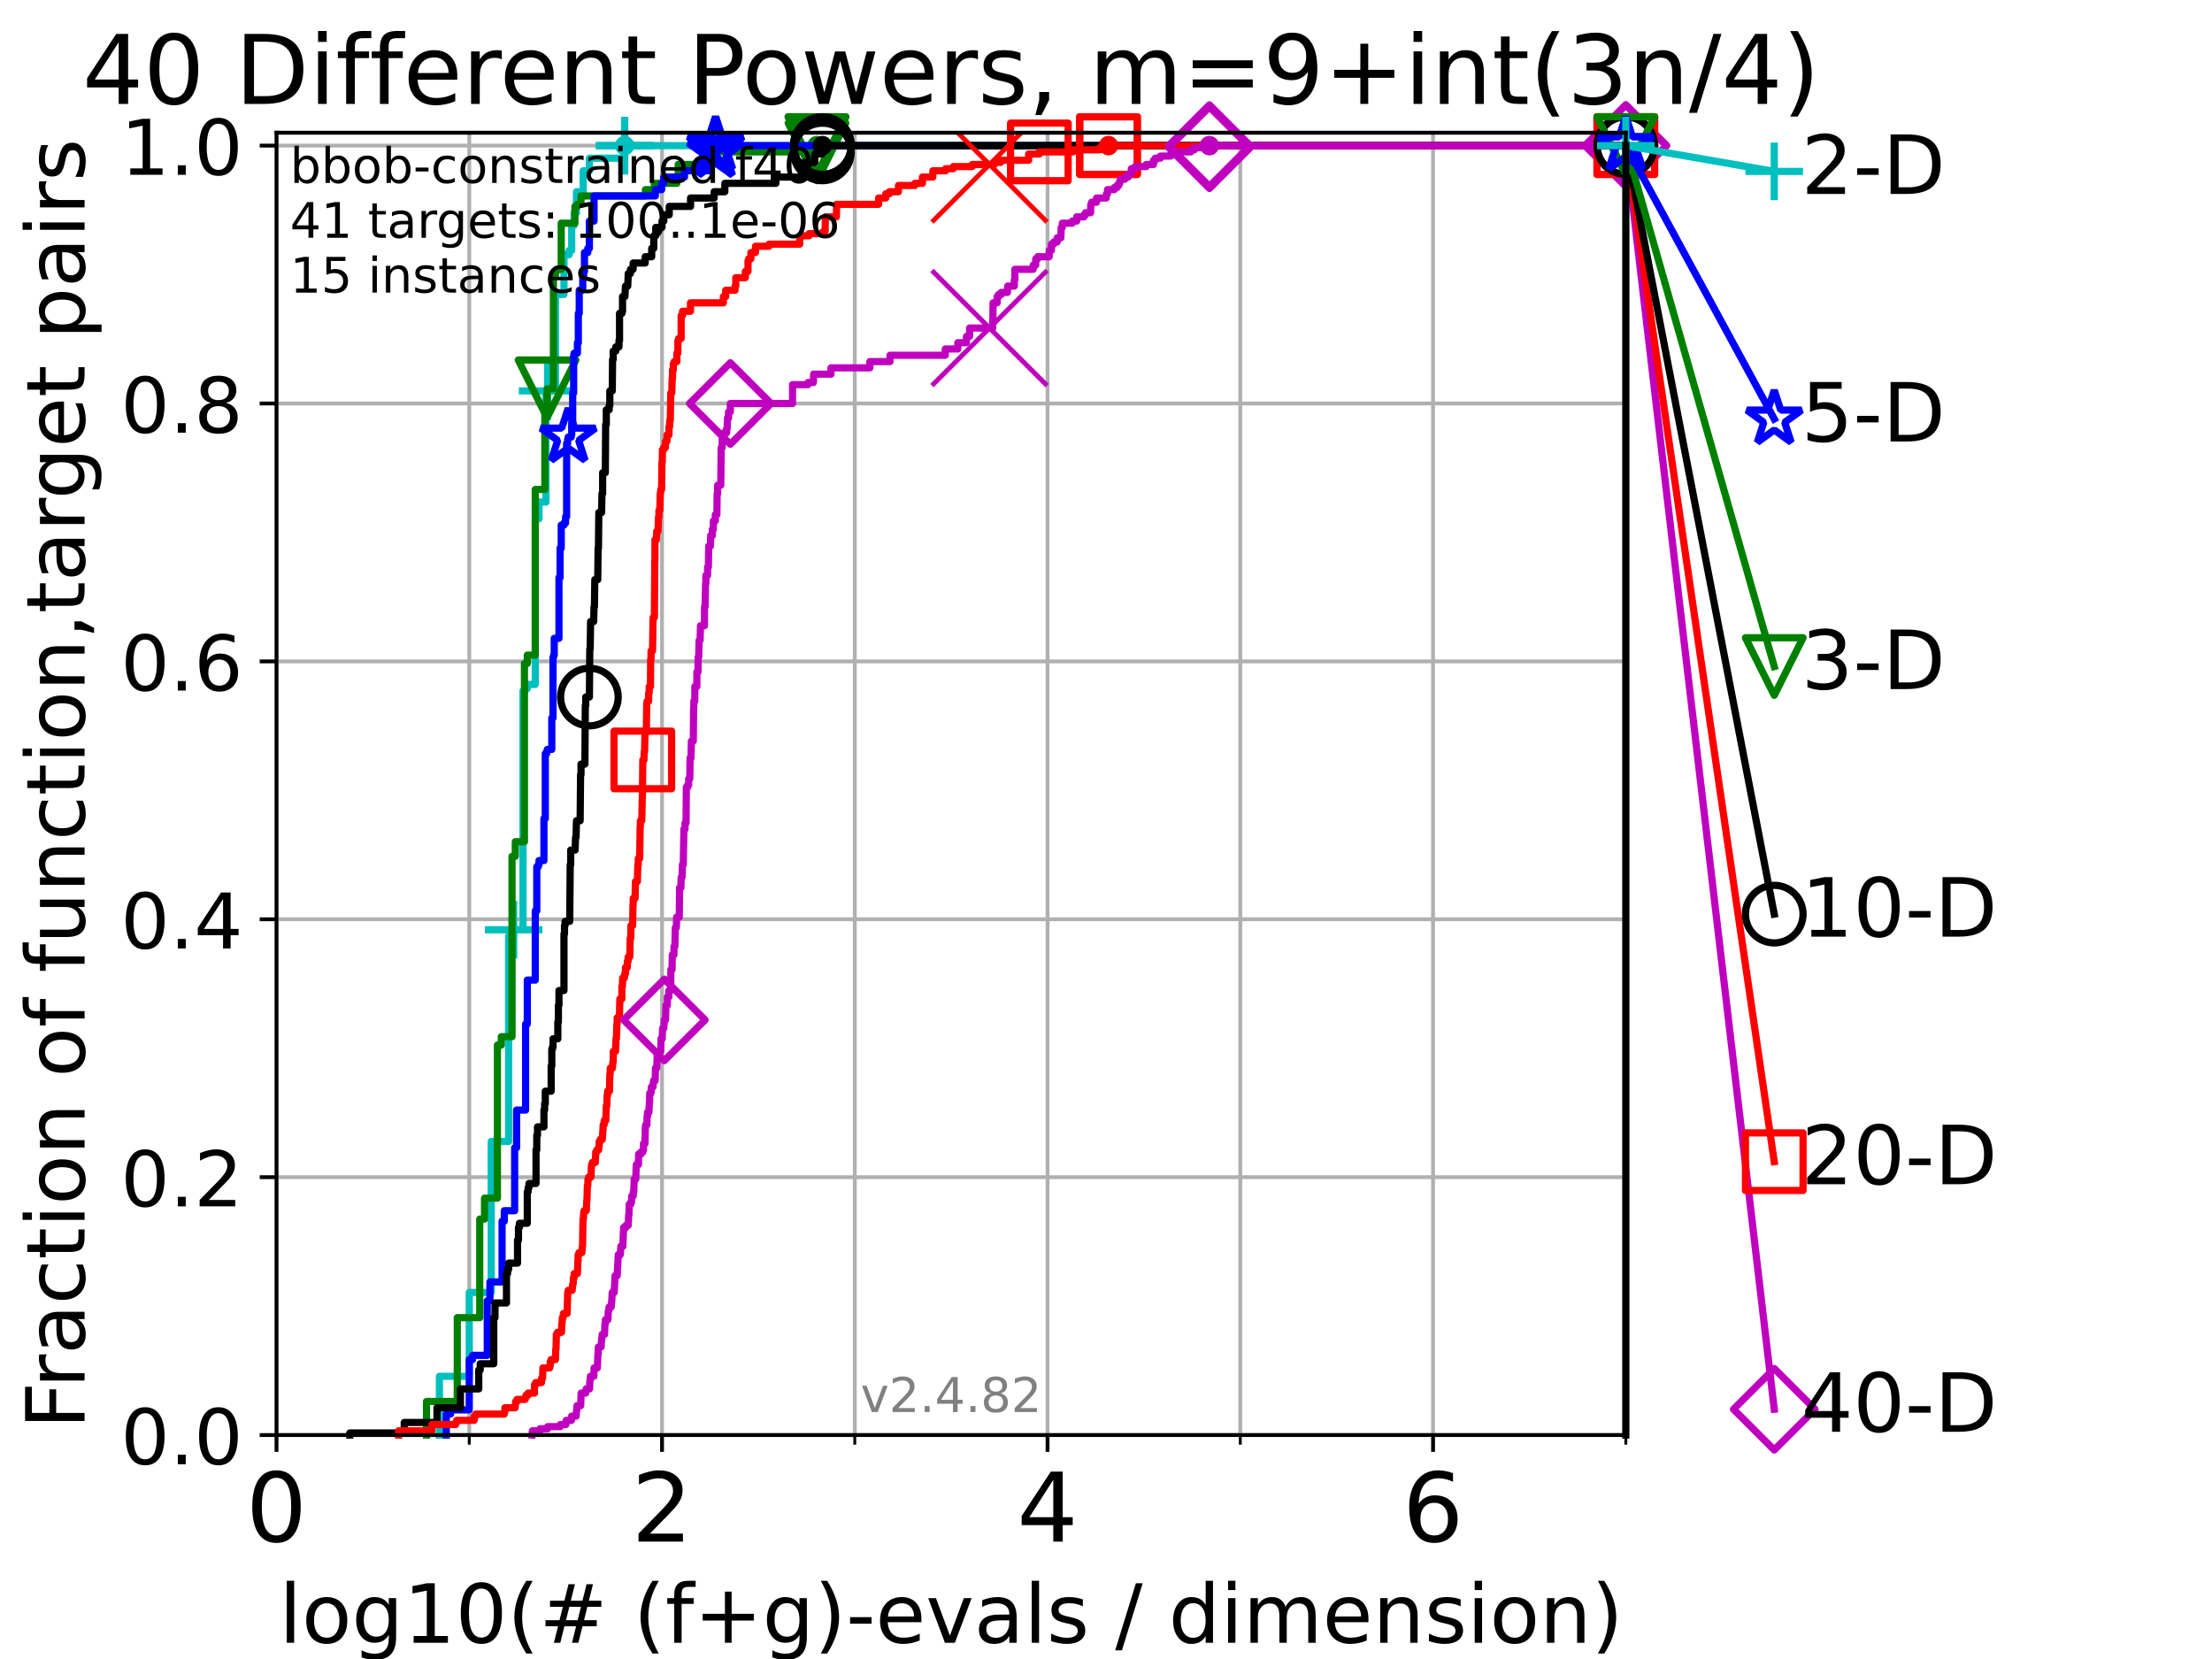 <?xml version="1.0" encoding="utf-8" standalone="no"?>
<!DOCTYPE svg PUBLIC "-//W3C//DTD SVG 1.1//EN"
  "http://www.w3.org/Graphics/SVG/1.1/DTD/svg11.dtd">
<!-- Created with matplotlib (https://matplotlib.org/) -->
<svg height="345.6pt" version="1.1" viewBox="0 0 460.8 345.6" width="460.8pt" xmlns="http://www.w3.org/2000/svg" xmlns:xlink="http://www.w3.org/1999/xlink">
 <defs>
  <style type="text/css">*{stroke-linecap:butt;stroke-linejoin:round;}</style>
 </defs>
 <g id="figure_1">
  <g id="patch_1">
   <path d="M 0 345.6 
L 460.8 345.6 
L 460.8 0 
L 0 0 
z
" style="fill:#ffffff;"/>
  </g>
  <g id="axes_1">
   <g id="patch_2">
    <path d="M 57.6 298.944 
L 338.688 298.944 
L 338.688 27.648 
L 57.6 27.648 
z
" style="fill:#ffffff;"/>
   </g>
   <g id="matplotlib.axis_1">
    <g id="xtick_1">
     <g id="line2d_1">
      <path clip-path="url(#pbe17a88d7a)" d="M 57.6 298.944 
L 57.6 27.648 
" style="fill:none;stroke:#b0b0b0;stroke-linecap:square;stroke-width:0.8;"/>
     </g>
     <g id="line2d_2">
      <defs>
       <path d="M 0 0 
L 0 3.5 
" id="ma168eec8df" style="stroke:#000000;stroke-width:0.8;"/>
      </defs>
      <g>
       <use style="stroke:#000000;stroke-width:0.8;" x="57.6" xlink:href="#ma168eec8df" y="298.944"/>
      </g>
     </g>
     <g id="text_1">
      <!-- 0 -->
      <g transform="translate(51.237 321.141)scale(0.2 -0.2)">
       <defs>
        <path d="M 31.781 66.406 
Q 24.172 66.406 20.328 58.906 
Q 16.5 51.422 16.5 36.375 
Q 16.5 21.391 20.328 13.891 
Q 24.172 6.391 31.781 6.391 
Q 39.453 6.391 43.281 13.891 
Q 47.125 21.391 47.125 36.375 
Q 47.125 51.422 43.281 58.906 
Q 39.453 66.406 31.781 66.406 
z
M 31.781 74.219 
Q 44.047 74.219 50.516 64.516 
Q 56.984 54.828 56.984 36.375 
Q 56.984 17.969 50.516 8.266 
Q 44.047 -1.422 31.781 -1.422 
Q 19.531 -1.422 13.062 8.266 
Q 6.594 17.969 6.594 36.375 
Q 6.594 54.828 13.062 64.516 
Q 19.531 74.219 31.781 74.219 
z
" id="DejaVuSans-48"/>
       </defs>
       <use xlink:href="#DejaVuSans-48"/>
      </g>
     </g>
    </g>
    <g id="xtick_2">
     <g id="line2d_3">
      <path clip-path="url(#pbe17a88d7a)" d="M 137.911 298.944 
L 137.911 27.648 
" style="fill:none;stroke:#b0b0b0;stroke-linecap:square;stroke-width:0.8;"/>
     </g>
     <g id="line2d_4">
      <g>
       <use style="stroke:#000000;stroke-width:0.8;" x="137.911" xlink:href="#ma168eec8df" y="298.944"/>
      </g>
     </g>
     <g id="text_2">
      <!-- 2 -->
      <g transform="translate(131.548 321.141)scale(0.2 -0.2)">
       <defs>
        <path d="M 19.188 8.297 
L 53.609 8.297 
L 53.609 0 
L 7.328 0 
L 7.328 8.297 
Q 12.938 14.109 22.625 23.891 
Q 32.328 33.688 34.812 36.531 
Q 39.547 41.844 41.422 45.531 
Q 43.312 49.219 43.312 52.781 
Q 43.312 58.594 39.234 62.25 
Q 35.156 65.922 28.609 65.922 
Q 23.969 65.922 18.812 64.312 
Q 13.672 62.703 7.812 59.422 
L 7.812 69.391 
Q 13.766 71.781 18.938 73 
Q 24.125 74.219 28.422 74.219 
Q 39.75 74.219 46.484 68.547 
Q 53.219 62.891 53.219 53.422 
Q 53.219 48.922 51.531 44.891 
Q 49.859 40.875 45.406 35.406 
Q 44.188 33.984 37.641 27.219 
Q 31.109 20.453 19.188 8.297 
z
" id="DejaVuSans-50"/>
       </defs>
       <use xlink:href="#DejaVuSans-50"/>
      </g>
     </g>
    </g>
    <g id="xtick_3">
     <g id="line2d_5">
      <path clip-path="url(#pbe17a88d7a)" d="M 218.222 298.944 
L 218.222 27.648 
" style="fill:none;stroke:#b0b0b0;stroke-linecap:square;stroke-width:0.8;"/>
     </g>
     <g id="line2d_6">
      <g>
       <use style="stroke:#000000;stroke-width:0.8;" x="218.222" xlink:href="#ma168eec8df" y="298.944"/>
      </g>
     </g>
     <g id="text_3">
      <!-- 4 -->
      <g transform="translate(211.859 321.141)scale(0.2 -0.2)">
       <defs>
        <path d="M 37.797 64.312 
L 12.891 25.391 
L 37.797 25.391 
z
M 35.203 72.906 
L 47.609 72.906 
L 47.609 25.391 
L 58.016 25.391 
L 58.016 17.188 
L 47.609 17.188 
L 47.609 0 
L 37.797 0 
L 37.797 17.188 
L 4.891 17.188 
L 4.891 26.703 
z
" id="DejaVuSans-52"/>
       </defs>
       <use xlink:href="#DejaVuSans-52"/>
      </g>
     </g>
    </g>
    <g id="xtick_4">
     <g id="line2d_7">
      <path clip-path="url(#pbe17a88d7a)" d="M 298.533 298.944 
L 298.533 27.648 
" style="fill:none;stroke:#b0b0b0;stroke-linecap:square;stroke-width:0.8;"/>
     </g>
     <g id="line2d_8">
      <g>
       <use style="stroke:#000000;stroke-width:0.8;" x="298.533" xlink:href="#ma168eec8df" y="298.944"/>
      </g>
     </g>
     <g id="text_4">
      <!-- 6 -->
      <g transform="translate(292.17 321.141)scale(0.2 -0.2)">
       <defs>
        <path d="M 33.016 40.375 
Q 26.375 40.375 22.484 35.828 
Q 18.609 31.297 18.609 23.391 
Q 18.609 15.531 22.484 10.953 
Q 26.375 6.391 33.016 6.391 
Q 39.656 6.391 43.531 10.953 
Q 47.406 15.531 47.406 23.391 
Q 47.406 31.297 43.531 35.828 
Q 39.656 40.375 33.016 40.375 
z
M 52.594 71.297 
L 52.594 62.312 
Q 48.875 64.062 45.094 64.984 
Q 41.312 65.922 37.594 65.922 
Q 27.828 65.922 22.672 59.328 
Q 17.531 52.734 16.797 39.406 
Q 19.672 43.656 24.016 45.922 
Q 28.375 48.188 33.594 48.188 
Q 44.578 48.188 50.953 41.516 
Q 57.328 34.859 57.328 23.391 
Q 57.328 12.156 50.688 5.359 
Q 44.047 -1.422 33.016 -1.422 
Q 20.359 -1.422 13.672 8.266 
Q 6.984 17.969 6.984 36.375 
Q 6.984 53.656 15.188 63.938 
Q 23.391 74.219 37.203 74.219 
Q 40.922 74.219 44.703 73.484 
Q 48.484 72.75 52.594 71.297 
z
" id="DejaVuSans-54"/>
       </defs>
       <use xlink:href="#DejaVuSans-54"/>
      </g>
     </g>
    </g>
    <g id="xtick_5">
     <g id="line2d_9">
      <path clip-path="url(#pbe17a88d7a)" d="M 97.755 298.944 
L 97.755 27.648 
" style="fill:none;stroke:#b0b0b0;stroke-linecap:square;stroke-width:0.8;"/>
     </g>
     <g id="line2d_10">
      <defs>
       <path d="M 0 0 
L 0 2 
" id="m5295f86cd4" style="stroke:#000000;stroke-width:0.6;"/>
      </defs>
      <g>
       <use style="stroke:#000000;stroke-width:0.6;" x="97.755" xlink:href="#m5295f86cd4" y="298.944"/>
      </g>
     </g>
    </g>
    <g id="xtick_6">
     <g id="line2d_11">
      <path clip-path="url(#pbe17a88d7a)" d="M 178.066 298.944 
L 178.066 27.648 
" style="fill:none;stroke:#b0b0b0;stroke-linecap:square;stroke-width:0.8;"/>
     </g>
     <g id="line2d_12">
      <g>
       <use style="stroke:#000000;stroke-width:0.6;" x="178.066" xlink:href="#m5295f86cd4" y="298.944"/>
      </g>
     </g>
    </g>
    <g id="xtick_7">
     <g id="line2d_13">
      <path clip-path="url(#pbe17a88d7a)" d="M 258.377 298.944 
L 258.377 27.648 
" style="fill:none;stroke:#b0b0b0;stroke-linecap:square;stroke-width:0.8;"/>
     </g>
     <g id="line2d_14">
      <g>
       <use style="stroke:#000000;stroke-width:0.6;" x="258.377" xlink:href="#m5295f86cd4" y="298.944"/>
      </g>
     </g>
    </g>
    <g id="xtick_8">
     <g id="line2d_15">
      <path clip-path="url(#pbe17a88d7a)" d="M 338.688 298.944 
L 338.688 27.648 
" style="fill:none;stroke:#b0b0b0;stroke-linecap:square;stroke-width:0.8;"/>
     </g>
     <g id="line2d_16">
      <g>
       <use style="stroke:#000000;stroke-width:0.6;" x="338.688" xlink:href="#m5295f86cd4" y="298.944"/>
      </g>
     </g>
    </g>
    <g id="text_5">
     <!-- log10(# (f+g)-evals / dimension) -->
     <g transform="translate(58.145 342.218)scale(0.17 -0.17)">
      <defs>
       <path d="M 9.422 75.984 
L 18.406 75.984 
L 18.406 0 
L 9.422 0 
z
" id="DejaVuSans-108"/>
       <path d="M 30.609 48.391 
Q 23.391 48.391 19.188 42.75 
Q 14.984 37.109 14.984 27.297 
Q 14.984 17.484 19.156 11.844 
Q 23.344 6.203 30.609 6.203 
Q 37.797 6.203 41.984 11.859 
Q 46.188 17.531 46.188 27.297 
Q 46.188 37.016 41.984 42.703 
Q 37.797 48.391 30.609 48.391 
z
M 30.609 56 
Q 42.328 56 49.016 48.375 
Q 55.719 40.766 55.719 27.297 
Q 55.719 13.875 49.016 6.219 
Q 42.328 -1.422 30.609 -1.422 
Q 18.844 -1.422 12.172 6.219 
Q 5.516 13.875 5.516 27.297 
Q 5.516 40.766 12.172 48.375 
Q 18.844 56 30.609 56 
z
" id="DejaVuSans-111"/>
       <path d="M 45.406 27.984 
Q 45.406 37.75 41.375 43.109 
Q 37.359 48.484 30.078 48.484 
Q 22.859 48.484 18.828 43.109 
Q 14.797 37.75 14.797 27.984 
Q 14.797 18.266 18.828 12.891 
Q 22.859 7.516 30.078 7.516 
Q 37.359 7.516 41.375 12.891 
Q 45.406 18.266 45.406 27.984 
z
M 54.391 6.781 
Q 54.391 -7.172 48.188 -13.984 
Q 42 -20.797 29.203 -20.797 
Q 24.469 -20.797 20.266 -20.094 
Q 16.062 -19.391 12.109 -17.922 
L 12.109 -9.188 
Q 16.062 -11.328 19.922 -12.344 
Q 23.781 -13.375 27.781 -13.375 
Q 36.625 -13.375 41.016 -8.766 
Q 45.406 -4.156 45.406 5.172 
L 45.406 9.625 
Q 42.625 4.781 38.281 2.391 
Q 33.938 0 27.875 0 
Q 17.828 0 11.672 7.656 
Q 5.516 15.328 5.516 27.984 
Q 5.516 40.672 11.672 48.328 
Q 17.828 56 27.875 56 
Q 33.938 56 38.281 53.609 
Q 42.625 51.219 45.406 46.391 
L 45.406 54.688 
L 54.391 54.688 
z
" id="DejaVuSans-103"/>
       <path d="M 12.406 8.297 
L 28.516 8.297 
L 28.516 63.922 
L 10.984 60.406 
L 10.984 69.391 
L 28.422 72.906 
L 38.281 72.906 
L 38.281 8.297 
L 54.391 8.297 
L 54.391 0 
L 12.406 0 
z
" id="DejaVuSans-49"/>
       <path d="M 31 75.875 
Q 24.469 64.656 21.281 53.656 
Q 18.109 42.672 18.109 31.391 
Q 18.109 20.125 21.312 9.062 
Q 24.516 -2 31 -13.188 
L 23.188 -13.188 
Q 15.875 -1.703 12.234 9.375 
Q 8.594 20.453 8.594 31.391 
Q 8.594 42.281 12.203 53.312 
Q 15.828 64.359 23.188 75.875 
z
" id="DejaVuSans-40"/>
       <path d="M 51.125 44 
L 36.922 44 
L 32.812 27.688 
L 47.125 27.688 
z
M 43.797 71.781 
L 38.719 51.516 
L 52.984 51.516 
L 58.109 71.781 
L 65.922 71.781 
L 60.891 51.516 
L 76.125 51.516 
L 76.125 44 
L 58.984 44 
L 54.984 27.688 
L 70.516 27.688 
L 70.516 20.219 
L 53.078 20.219 
L 48 0 
L 40.188 0 
L 45.219 20.219 
L 30.906 20.219 
L 25.875 0 
L 18.016 0 
L 23.094 20.219 
L 7.719 20.219 
L 7.719 27.688 
L 24.906 27.688 
L 29 44 
L 13.281 44 
L 13.281 51.516 
L 30.906 51.516 
L 35.891 71.781 
z
" id="DejaVuSans-35"/>
       <path id="DejaVuSans-32"/>
       <path d="M 37.109 75.984 
L 37.109 68.5 
L 28.516 68.5 
Q 23.688 68.5 21.797 66.547 
Q 19.922 64.594 19.922 59.516 
L 19.922 54.688 
L 34.719 54.688 
L 34.719 47.703 
L 19.922 47.703 
L 19.922 0 
L 10.891 0 
L 10.891 47.703 
L 2.297 47.703 
L 2.297 54.688 
L 10.891 54.688 
L 10.891 58.5 
Q 10.891 67.625 15.141 71.797 
Q 19.391 75.984 28.609 75.984 
z
" id="DejaVuSans-102"/>
       <path d="M 46 62.703 
L 46 35.5 
L 73.188 35.5 
L 73.188 27.203 
L 46 27.203 
L 46 0 
L 37.797 0 
L 37.797 27.203 
L 10.594 27.203 
L 10.594 35.5 
L 37.797 35.5 
L 37.797 62.703 
z
" id="DejaVuSans-43"/>
       <path d="M 8.016 75.875 
L 15.828 75.875 
Q 23.141 64.359 26.781 53.312 
Q 30.422 42.281 30.422 31.391 
Q 30.422 20.453 26.781 9.375 
Q 23.141 -1.703 15.828 -13.188 
L 8.016 -13.188 
Q 14.5 -2 17.703 9.062 
Q 20.906 20.125 20.906 31.391 
Q 20.906 42.672 17.703 53.656 
Q 14.5 64.656 8.016 75.875 
z
" id="DejaVuSans-41"/>
       <path d="M 4.891 31.391 
L 31.203 31.391 
L 31.203 23.391 
L 4.891 23.391 
z
" id="DejaVuSans-45"/>
       <path d="M 56.203 29.594 
L 56.203 25.203 
L 14.891 25.203 
Q 15.484 15.922 20.484 11.062 
Q 25.484 6.203 34.422 6.203 
Q 39.594 6.203 44.453 7.469 
Q 49.312 8.734 54.109 11.281 
L 54.109 2.781 
Q 49.266 0.734 44.188 -0.344 
Q 39.109 -1.422 33.891 -1.422 
Q 20.797 -1.422 13.156 6.188 
Q 5.516 13.812 5.516 26.812 
Q 5.516 40.234 12.766 48.109 
Q 20.016 56 32.328 56 
Q 43.359 56 49.781 48.891 
Q 56.203 41.797 56.203 29.594 
z
M 47.219 32.234 
Q 47.125 39.594 43.094 43.984 
Q 39.062 48.391 32.422 48.391 
Q 24.906 48.391 20.391 44.141 
Q 15.875 39.891 15.188 32.172 
z
" id="DejaVuSans-101"/>
       <path d="M 2.984 54.688 
L 12.5 54.688 
L 29.594 8.797 
L 46.688 54.688 
L 56.203 54.688 
L 35.688 0 
L 23.484 0 
z
" id="DejaVuSans-118"/>
       <path d="M 34.281 27.484 
Q 23.391 27.484 19.188 25 
Q 14.984 22.516 14.984 16.5 
Q 14.984 11.719 18.141 8.906 
Q 21.297 6.109 26.703 6.109 
Q 34.188 6.109 38.703 11.406 
Q 43.219 16.703 43.219 25.484 
L 43.219 27.484 
z
M 52.203 31.203 
L 52.203 0 
L 43.219 0 
L 43.219 8.297 
Q 40.141 3.328 35.547 0.953 
Q 30.953 -1.422 24.312 -1.422 
Q 15.922 -1.422 10.953 3.297 
Q 6 8.016 6 15.922 
Q 6 25.141 12.172 29.828 
Q 18.359 34.516 30.609 34.516 
L 43.219 34.516 
L 43.219 35.406 
Q 43.219 41.609 39.141 45 
Q 35.062 48.391 27.688 48.391 
Q 23 48.391 18.547 47.266 
Q 14.109 46.141 10.016 43.891 
L 10.016 52.203 
Q 14.938 54.109 19.578 55.047 
Q 24.219 56 28.609 56 
Q 40.484 56 46.344 49.844 
Q 52.203 43.703 52.203 31.203 
z
" id="DejaVuSans-97"/>
       <path d="M 44.281 53.078 
L 44.281 44.578 
Q 40.484 46.531 36.375 47.5 
Q 32.281 48.484 27.875 48.484 
Q 21.188 48.484 17.844 46.438 
Q 14.5 44.391 14.5 40.281 
Q 14.5 37.156 16.891 35.375 
Q 19.281 33.594 26.516 31.984 
L 29.594 31.297 
Q 39.156 29.25 43.188 25.516 
Q 47.219 21.781 47.219 15.094 
Q 47.219 7.469 41.188 3.016 
Q 35.156 -1.422 24.609 -1.422 
Q 20.219 -1.422 15.453 -0.562 
Q 10.688 0.297 5.422 2 
L 5.422 11.281 
Q 10.406 8.688 15.234 7.391 
Q 20.062 6.109 24.812 6.109 
Q 31.156 6.109 34.562 8.281 
Q 37.984 10.453 37.984 14.406 
Q 37.984 18.062 35.516 20.016 
Q 33.062 21.969 24.703 23.781 
L 21.578 24.516 
Q 13.234 26.266 9.516 29.906 
Q 5.812 33.547 5.812 39.891 
Q 5.812 47.609 11.281 51.797 
Q 16.75 56 26.812 56 
Q 31.781 56 36.172 55.266 
Q 40.578 54.547 44.281 53.078 
z
" id="DejaVuSans-115"/>
       <path d="M 25.391 72.906 
L 33.688 72.906 
L 8.297 -9.281 
L 0 -9.281 
z
" id="DejaVuSans-47"/>
       <path d="M 45.406 46.391 
L 45.406 75.984 
L 54.391 75.984 
L 54.391 0 
L 45.406 0 
L 45.406 8.203 
Q 42.578 3.328 38.25 0.953 
Q 33.938 -1.422 27.875 -1.422 
Q 17.969 -1.422 11.734 6.484 
Q 5.516 14.406 5.516 27.297 
Q 5.516 40.188 11.734 48.094 
Q 17.969 56 27.875 56 
Q 33.938 56 38.25 53.625 
Q 42.578 51.266 45.406 46.391 
z
M 14.797 27.297 
Q 14.797 17.391 18.875 11.75 
Q 22.953 6.109 30.078 6.109 
Q 37.203 6.109 41.297 11.75 
Q 45.406 17.391 45.406 27.297 
Q 45.406 37.203 41.297 42.844 
Q 37.203 48.484 30.078 48.484 
Q 22.953 48.484 18.875 42.844 
Q 14.797 37.203 14.797 27.297 
z
" id="DejaVuSans-100"/>
       <path d="M 9.422 54.688 
L 18.406 54.688 
L 18.406 0 
L 9.422 0 
z
M 9.422 75.984 
L 18.406 75.984 
L 18.406 64.594 
L 9.422 64.594 
z
" id="DejaVuSans-105"/>
       <path d="M 52 44.188 
Q 55.375 50.25 60.062 53.125 
Q 64.75 56 71.094 56 
Q 79.641 56 84.281 50.016 
Q 88.922 44.047 88.922 33.016 
L 88.922 0 
L 79.891 0 
L 79.891 32.719 
Q 79.891 40.578 77.094 44.375 
Q 74.312 48.188 68.609 48.188 
Q 61.625 48.188 57.562 43.547 
Q 53.516 38.922 53.516 30.906 
L 53.516 0 
L 44.484 0 
L 44.484 32.719 
Q 44.484 40.625 41.703 44.406 
Q 38.922 48.188 33.109 48.188 
Q 26.219 48.188 22.156 43.531 
Q 18.109 38.875 18.109 30.906 
L 18.109 0 
L 9.078 0 
L 9.078 54.688 
L 18.109 54.688 
L 18.109 46.188 
Q 21.188 51.219 25.484 53.609 
Q 29.781 56 35.688 56 
Q 41.656 56 45.828 52.969 
Q 50 49.953 52 44.188 
z
" id="DejaVuSans-109"/>
       <path d="M 54.891 33.016 
L 54.891 0 
L 45.906 0 
L 45.906 32.719 
Q 45.906 40.484 42.875 44.328 
Q 39.844 48.188 33.797 48.188 
Q 26.516 48.188 22.312 43.547 
Q 18.109 38.922 18.109 30.906 
L 18.109 0 
L 9.078 0 
L 9.078 54.688 
L 18.109 54.688 
L 18.109 46.188 
Q 21.344 51.125 25.703 53.562 
Q 30.078 56 35.797 56 
Q 45.219 56 50.047 50.172 
Q 54.891 44.344 54.891 33.016 
z
" id="DejaVuSans-110"/>
      </defs>
      <use xlink:href="#DejaVuSans-108"/>
      <use x="27.783" xlink:href="#DejaVuSans-111"/>
      <use x="88.965" xlink:href="#DejaVuSans-103"/>
      <use x="152.441" xlink:href="#DejaVuSans-49"/>
      <use x="216.064" xlink:href="#DejaVuSans-48"/>
      <use x="279.688" xlink:href="#DejaVuSans-40"/>
      <use x="318.701" xlink:href="#DejaVuSans-35"/>
      <use x="402.49" xlink:href="#DejaVuSans-32"/>
      <use x="434.277" xlink:href="#DejaVuSans-40"/>
      <use x="473.291" xlink:href="#DejaVuSans-102"/>
      <use x="508.496" xlink:href="#DejaVuSans-43"/>
      <use x="592.285" xlink:href="#DejaVuSans-103"/>
      <use x="655.762" xlink:href="#DejaVuSans-41"/>
      <use x="694.775" xlink:href="#DejaVuSans-45"/>
      <use x="730.859" xlink:href="#DejaVuSans-101"/>
      <use x="792.383" xlink:href="#DejaVuSans-118"/>
      <use x="851.562" xlink:href="#DejaVuSans-97"/>
      <use x="912.842" xlink:href="#DejaVuSans-108"/>
      <use x="940.625" xlink:href="#DejaVuSans-115"/>
      <use x="992.725" xlink:href="#DejaVuSans-32"/>
      <use x="1024.512" xlink:href="#DejaVuSans-47"/>
      <use x="1058.203" xlink:href="#DejaVuSans-32"/>
      <use x="1089.99" xlink:href="#DejaVuSans-100"/>
      <use x="1153.467" xlink:href="#DejaVuSans-105"/>
      <use x="1181.25" xlink:href="#DejaVuSans-109"/>
      <use x="1278.662" xlink:href="#DejaVuSans-101"/>
      <use x="1340.186" xlink:href="#DejaVuSans-110"/>
      <use x="1403.564" xlink:href="#DejaVuSans-115"/>
      <use x="1455.664" xlink:href="#DejaVuSans-105"/>
      <use x="1483.447" xlink:href="#DejaVuSans-111"/>
      <use x="1544.629" xlink:href="#DejaVuSans-110"/>
      <use x="1608.008" xlink:href="#DejaVuSans-41"/>
     </g>
    </g>
   </g>
   <g id="matplotlib.axis_2">
    <g id="ytick_1">
     <g id="line2d_17">
      <path clip-path="url(#pbe17a88d7a)" d="M 57.6 298.944 
L 338.688 298.944 
" style="fill:none;stroke:#b0b0b0;stroke-linecap:square;stroke-width:0.8;"/>
     </g>
     <g id="line2d_18">
      <defs>
       <path d="M 0 0 
L -3.5 0 
" id="m273b360e0b" style="stroke:#000000;stroke-width:0.8;"/>
      </defs>
      <g>
       <use style="stroke:#000000;stroke-width:0.8;" x="57.6" xlink:href="#m273b360e0b" y="298.944"/>
      </g>
     </g>
     <g id="text_6">
      <!-- 0.0 -->
      <g transform="translate(25.155 305.023)scale(0.16 -0.16)">
       <defs>
        <path d="M 10.688 12.406 
L 21 12.406 
L 21 0 
L 10.688 0 
z
" id="DejaVuSans-46"/>
       </defs>
       <use xlink:href="#DejaVuSans-48"/>
       <use x="63.623" xlink:href="#DejaVuSans-46"/>
       <use x="95.41" xlink:href="#DejaVuSans-48"/>
      </g>
     </g>
    </g>
    <g id="ytick_2">
     <g id="line2d_19">
      <path clip-path="url(#pbe17a88d7a)" d="M 57.6 245.222 
L 338.688 245.222 
" style="fill:none;stroke:#b0b0b0;stroke-linecap:square;stroke-width:0.8;"/>
     </g>
     <g id="line2d_20">
      <g>
       <use style="stroke:#000000;stroke-width:0.8;" x="57.6" xlink:href="#m273b360e0b" y="245.222"/>
      </g>
     </g>
     <g id="text_7">
      <!-- 0.2 -->
      <g transform="translate(25.155 251.301)scale(0.16 -0.16)">
       <use xlink:href="#DejaVuSans-48"/>
       <use x="63.623" xlink:href="#DejaVuSans-46"/>
       <use x="95.41" xlink:href="#DejaVuSans-50"/>
      </g>
     </g>
    </g>
    <g id="ytick_3">
     <g id="line2d_21">
      <path clip-path="url(#pbe17a88d7a)" d="M 57.6 191.5 
L 338.688 191.5 
" style="fill:none;stroke:#b0b0b0;stroke-linecap:square;stroke-width:0.8;"/>
     </g>
     <g id="line2d_22">
      <g>
       <use style="stroke:#000000;stroke-width:0.8;" x="57.6" xlink:href="#m273b360e0b" y="191.5"/>
      </g>
     </g>
     <g id="text_8">
      <!-- 0.4 -->
      <g transform="translate(25.155 197.579)scale(0.16 -0.16)">
       <use xlink:href="#DejaVuSans-48"/>
       <use x="63.623" xlink:href="#DejaVuSans-46"/>
       <use x="95.41" xlink:href="#DejaVuSans-52"/>
      </g>
     </g>
    </g>
    <g id="ytick_4">
     <g id="line2d_23">
      <path clip-path="url(#pbe17a88d7a)" d="M 57.6 137.778 
L 338.688 137.778 
" style="fill:none;stroke:#b0b0b0;stroke-linecap:square;stroke-width:0.8;"/>
     </g>
     <g id="line2d_24">
      <g>
       <use style="stroke:#000000;stroke-width:0.8;" x="57.6" xlink:href="#m273b360e0b" y="137.778"/>
      </g>
     </g>
     <g id="text_9">
      <!-- 0.6 -->
      <g transform="translate(25.155 143.857)scale(0.16 -0.16)">
       <use xlink:href="#DejaVuSans-48"/>
       <use x="63.623" xlink:href="#DejaVuSans-46"/>
       <use x="95.41" xlink:href="#DejaVuSans-54"/>
      </g>
     </g>
    </g>
    <g id="ytick_5">
     <g id="line2d_25">
      <path clip-path="url(#pbe17a88d7a)" d="M 57.6 84.056 
L 338.688 84.056 
" style="fill:none;stroke:#b0b0b0;stroke-linecap:square;stroke-width:0.8;"/>
     </g>
     <g id="line2d_26">
      <g>
       <use style="stroke:#000000;stroke-width:0.8;" x="57.6" xlink:href="#m273b360e0b" y="84.056"/>
      </g>
     </g>
     <g id="text_10">
      <!-- 0.8 -->
      <g transform="translate(25.155 90.135)scale(0.16 -0.16)">
       <defs>
        <path d="M 31.781 34.625 
Q 24.75 34.625 20.719 30.859 
Q 16.703 27.094 16.703 20.516 
Q 16.703 13.922 20.719 10.156 
Q 24.75 6.391 31.781 6.391 
Q 38.812 6.391 42.859 10.172 
Q 46.922 13.969 46.922 20.516 
Q 46.922 27.094 42.891 30.859 
Q 38.875 34.625 31.781 34.625 
z
M 21.922 38.812 
Q 15.578 40.375 12.031 44.719 
Q 8.5 49.078 8.5 55.328 
Q 8.5 64.062 14.719 69.141 
Q 20.953 74.219 31.781 74.219 
Q 42.672 74.219 48.875 69.141 
Q 55.078 64.062 55.078 55.328 
Q 55.078 49.078 51.531 44.719 
Q 48 40.375 41.703 38.812 
Q 48.828 37.156 52.797 32.312 
Q 56.781 27.484 56.781 20.516 
Q 56.781 9.906 50.312 4.234 
Q 43.844 -1.422 31.781 -1.422 
Q 19.734 -1.422 13.25 4.234 
Q 6.781 9.906 6.781 20.516 
Q 6.781 27.484 10.781 32.312 
Q 14.797 37.156 21.922 38.812 
z
M 18.312 54.391 
Q 18.312 48.734 21.844 45.562 
Q 25.391 42.391 31.781 42.391 
Q 38.141 42.391 41.719 45.562 
Q 45.312 48.734 45.312 54.391 
Q 45.312 60.062 41.719 63.234 
Q 38.141 66.406 31.781 66.406 
Q 25.391 66.406 21.844 63.234 
Q 18.312 60.062 18.312 54.391 
z
" id="DejaVuSans-56"/>
       </defs>
       <use xlink:href="#DejaVuSans-48"/>
       <use x="63.623" xlink:href="#DejaVuSans-46"/>
       <use x="95.41" xlink:href="#DejaVuSans-56"/>
      </g>
     </g>
    </g>
    <g id="ytick_6">
     <g id="line2d_27">
      <path clip-path="url(#pbe17a88d7a)" d="M 57.6 30.334 
L 338.688 30.334 
" style="fill:none;stroke:#b0b0b0;stroke-linecap:square;stroke-width:0.8;"/>
     </g>
     <g id="line2d_28">
      <g>
       <use style="stroke:#000000;stroke-width:0.8;" x="57.6" xlink:href="#m273b360e0b" y="30.334"/>
      </g>
     </g>
     <g id="text_11">
      <!-- 1.0 -->
      <g transform="translate(25.155 36.413)scale(0.16 -0.16)">
       <use xlink:href="#DejaVuSans-49"/>
       <use x="63.623" xlink:href="#DejaVuSans-46"/>
       <use x="95.41" xlink:href="#DejaVuSans-48"/>
      </g>
     </g>
    </g>
    <g id="text_12">
     <!-- Fraction of function,target pairs -->
     <g transform="translate(17.62 297.681)rotate(-90)scale(0.17 -0.17)">
      <defs>
       <path d="M 9.812 72.906 
L 51.703 72.906 
L 51.703 64.594 
L 19.672 64.594 
L 19.672 43.109 
L 48.578 43.109 
L 48.578 34.812 
L 19.672 34.812 
L 19.672 0 
L 9.812 0 
z
" id="DejaVuSans-70"/>
       <path d="M 41.109 46.297 
Q 39.594 47.172 37.812 47.578 
Q 36.031 48 33.891 48 
Q 26.266 48 22.188 43.047 
Q 18.109 38.094 18.109 28.812 
L 18.109 0 
L 9.078 0 
L 9.078 54.688 
L 18.109 54.688 
L 18.109 46.188 
Q 20.953 51.172 25.484 53.578 
Q 30.031 56 36.531 56 
Q 37.453 56 38.578 55.875 
Q 39.703 55.766 41.062 55.516 
z
" id="DejaVuSans-114"/>
       <path d="M 48.781 52.594 
L 48.781 44.188 
Q 44.969 46.297 41.141 47.344 
Q 37.312 48.391 33.406 48.391 
Q 24.656 48.391 19.812 42.844 
Q 14.984 37.312 14.984 27.297 
Q 14.984 17.281 19.812 11.734 
Q 24.656 6.203 33.406 6.203 
Q 37.312 6.203 41.141 7.25 
Q 44.969 8.297 48.781 10.406 
L 48.781 2.094 
Q 45.016 0.344 40.984 -0.531 
Q 36.969 -1.422 32.422 -1.422 
Q 20.062 -1.422 12.781 6.344 
Q 5.516 14.109 5.516 27.297 
Q 5.516 40.672 12.859 48.328 
Q 20.219 56 33.016 56 
Q 37.156 56 41.109 55.141 
Q 45.062 54.297 48.781 52.594 
z
" id="DejaVuSans-99"/>
       <path d="M 18.312 70.219 
L 18.312 54.688 
L 36.812 54.688 
L 36.812 47.703 
L 18.312 47.703 
L 18.312 18.016 
Q 18.312 11.328 20.141 9.422 
Q 21.969 7.516 27.594 7.516 
L 36.812 7.516 
L 36.812 0 
L 27.594 0 
Q 17.188 0 13.234 3.875 
Q 9.281 7.766 9.281 18.016 
L 9.281 47.703 
L 2.688 47.703 
L 2.688 54.688 
L 9.281 54.688 
L 9.281 70.219 
z
" id="DejaVuSans-116"/>
       <path d="M 8.5 21.578 
L 8.5 54.688 
L 17.484 54.688 
L 17.484 21.922 
Q 17.484 14.156 20.5 10.266 
Q 23.531 6.391 29.594 6.391 
Q 36.859 6.391 41.078 11.031 
Q 45.312 15.672 45.312 23.688 
L 45.312 54.688 
L 54.297 54.688 
L 54.297 0 
L 45.312 0 
L 45.312 8.406 
Q 42.047 3.422 37.719 1 
Q 33.406 -1.422 27.688 -1.422 
Q 18.266 -1.422 13.375 4.438 
Q 8.5 10.297 8.5 21.578 
z
M 31.109 56 
z
" id="DejaVuSans-117"/>
       <path d="M 11.719 12.406 
L 22.016 12.406 
L 22.016 4 
L 14.016 -11.625 
L 7.719 -11.625 
L 11.719 4 
z
" id="DejaVuSans-44"/>
       <path d="M 18.109 8.203 
L 18.109 -20.797 
L 9.078 -20.797 
L 9.078 54.688 
L 18.109 54.688 
L 18.109 46.391 
Q 20.953 51.266 25.266 53.625 
Q 29.594 56 35.594 56 
Q 45.562 56 51.781 48.094 
Q 58.016 40.188 58.016 27.297 
Q 58.016 14.406 51.781 6.484 
Q 45.562 -1.422 35.594 -1.422 
Q 29.594 -1.422 25.266 0.953 
Q 20.953 3.328 18.109 8.203 
z
M 48.688 27.297 
Q 48.688 37.203 44.609 42.844 
Q 40.531 48.484 33.406 48.484 
Q 26.266 48.484 22.188 42.844 
Q 18.109 37.203 18.109 27.297 
Q 18.109 17.391 22.188 11.75 
Q 26.266 6.109 33.406 6.109 
Q 40.531 6.109 44.609 11.75 
Q 48.688 17.391 48.688 27.297 
z
" id="DejaVuSans-112"/>
      </defs>
      <use xlink:href="#DejaVuSans-70"/>
      <use x="50.27" xlink:href="#DejaVuSans-114"/>
      <use x="91.383" xlink:href="#DejaVuSans-97"/>
      <use x="152.662" xlink:href="#DejaVuSans-99"/>
      <use x="207.643" xlink:href="#DejaVuSans-116"/>
      <use x="246.852" xlink:href="#DejaVuSans-105"/>
      <use x="274.635" xlink:href="#DejaVuSans-111"/>
      <use x="335.816" xlink:href="#DejaVuSans-110"/>
      <use x="399.195" xlink:href="#DejaVuSans-32"/>
      <use x="430.982" xlink:href="#DejaVuSans-111"/>
      <use x="492.164" xlink:href="#DejaVuSans-102"/>
      <use x="527.369" xlink:href="#DejaVuSans-32"/>
      <use x="559.156" xlink:href="#DejaVuSans-102"/>
      <use x="594.361" xlink:href="#DejaVuSans-117"/>
      <use x="657.74" xlink:href="#DejaVuSans-110"/>
      <use x="721.119" xlink:href="#DejaVuSans-99"/>
      <use x="776.1" xlink:href="#DejaVuSans-116"/>
      <use x="815.309" xlink:href="#DejaVuSans-105"/>
      <use x="843.092" xlink:href="#DejaVuSans-111"/>
      <use x="904.273" xlink:href="#DejaVuSans-110"/>
      <use x="967.652" xlink:href="#DejaVuSans-44"/>
      <use x="999.439" xlink:href="#DejaVuSans-116"/>
      <use x="1038.648" xlink:href="#DejaVuSans-97"/>
      <use x="1099.928" xlink:href="#DejaVuSans-114"/>
      <use x="1139.291" xlink:href="#DejaVuSans-103"/>
      <use x="1202.768" xlink:href="#DejaVuSans-101"/>
      <use x="1264.291" xlink:href="#DejaVuSans-116"/>
      <use x="1303.5" xlink:href="#DejaVuSans-32"/>
      <use x="1335.287" xlink:href="#DejaVuSans-112"/>
      <use x="1398.764" xlink:href="#DejaVuSans-97"/>
      <use x="1460.043" xlink:href="#DejaVuSans-105"/>
      <use x="1487.826" xlink:href="#DejaVuSans-114"/>
      <use x="1528.939" xlink:href="#DejaVuSans-115"/>
     </g>
    </g>
   </g>
   <g id="line2d_29">
    <defs>
     <path d="M 0 1.5 
C 0.398 1.5 0.779 1.342 1.061 1.061 
C 1.342 0.779 1.5 0.398 1.5 0 
C 1.5 -0.398 1.342 -0.779 1.061 -1.061 
C 0.779 -1.342 0.398 -1.5 0 -1.5 
C -0.398 -1.5 -0.779 -1.342 -1.061 -1.061 
C -1.342 -0.779 -1.5 -0.398 -1.5 0 
C -1.5 0.398 -1.342 0.779 -1.061 1.061 
C -0.779 1.342 -0.398 1.5 0 1.5 
z
" id="m9f611ca84b" style="stroke:#00bfbf;"/>
    </defs>
    <g>
     <use style="fill:#00bfbf;stroke:#00bfbf;" x="130.128" xlink:href="#m9f611ca84b" y="30.334"/>
     <use style="fill:#00bfbf;stroke:#00bfbf;" x="130.128" xlink:href="#m9f611ca84b" y="30.334"/>
    </g>
   </g>
   <g id="line2d_30">
    <path d="M 91.535 298.944 
L 91.535 286.715 
L 97.755 286.715 
L 97.755 269.244 
L 102.331 269.244 
L 102.331 237.797 
L 105.952 237.797 
L 105.952 194.994 
L 107.009 194.994 
L 107.009 193.684 
L 108.949 193.684 
L 108.949 143.893 
L 109.402 143.893 
L 109.402 143.456 
L 109.843 143.456 
L 109.843 142.582 
L 111.506 142.582 
L 111.506 108.078 
L 112.281 108.078 
L 112.281 104.584 
L 113.735 104.584 
L 113.735 81.872 
L 114.08 81.872 
L 114.08 81.435 
L 115.711 81.435 
L 115.711 61.344 
L 117.486 61.344 
L 117.486 53.046 
L 118.577 53.046 
L 118.577 52.172 
L 119.097 52.172 
L 119.097 46.931 
L 119.603 46.931 
L 119.603 44.311 
L 120.094 44.311 
L 120.094 39.943 
L 121.49 39.943 
L 121.49 35.575 
L 122.782 35.575 
L 122.782 32.955 
L 130.128 32.955 
L 130.128 30.334 
L 338.688 30.334 
" style="fill:none;stroke:#00bfbf;stroke-linecap:square;stroke-width:1.5;"/>
   </g>
   <g id="line2d_31">
    <defs>
     <path d="M -6 0 
L 6 0 
M 0 6 
L 0 -6 
" id="mbd8173cf41" style="stroke:#00bfbf;stroke-width:1.5;"/>
    </defs>
    <g>
     <use style="fill-opacity:0;stroke:#00bfbf;stroke-width:1.5;" x="107.009" xlink:href="#mbd8173cf41" y="193.684"/>
     <use style="fill-opacity:0;stroke:#00bfbf;stroke-width:1.5;" x="114.08" xlink:href="#mbd8173cf41" y="81.435"/>
     <use style="fill-opacity:0;stroke:#00bfbf;stroke-width:1.5;" x="130.128" xlink:href="#mbd8173cf41" y="30.334"/>
     <use style="fill-opacity:0;stroke:#00bfbf;stroke-width:1.5;" x="130.128" xlink:href="#mbd8173cf41" y="30.334"/>
     <use style="fill-opacity:0;stroke:#00bfbf;stroke-width:1.5;" x="338.688" xlink:href="#mbd8173cf41" y="30.334"/>
    </g>
   </g>
   <g id="line2d_32">
    <path style="fill:none;stroke:#00bfbf;stroke-linecap:square;stroke-width:1.5;"/>
    <g/>
   </g>
   <g id="line2d_33">
    <defs>
     <path d="M 0 1.5 
C 0.398 1.5 0.779 1.342 1.061 1.061 
C 1.342 0.779 1.5 0.398 1.5 0 
C 1.5 -0.398 1.342 -0.779 1.061 -1.061 
C 0.779 -1.342 0.398 -1.5 0 -1.5 
C -0.398 -1.5 -0.779 -1.342 -1.061 -1.061 
C -1.342 -0.779 -1.5 -0.398 -1.5 0 
C -1.5 0.398 -1.342 0.779 -1.061 1.061 
C -0.779 1.342 -0.398 1.5 0 1.5 
z
" id="m3b005dc96c" style="stroke:#008000;"/>
    </defs>
    <g>
     <use style="fill:#008000;stroke:#008000;" x="170.192" xlink:href="#m3b005dc96c" y="30.334"/>
     <use style="fill:#008000;stroke:#008000;" x="170.192" xlink:href="#m3b005dc96c" y="30.334"/>
    </g>
   </g>
   <g id="line2d_34">
    <path d="M 88.847 298.944 
L 88.847 291.956 
L 95.26 291.956 
L 95.26 274.485 
L 99.938 274.485 
L 99.938 253.957 
L 100.935 253.957 
L 100.935 249.59 
L 103.623 249.59 
L 103.623 217.706 
L 104.435 217.706 
L 104.435 215.959 
L 106.664 215.959 
L 106.664 178.397 
L 107.348 178.397 
L 107.348 175.34 
L 109.252 175.34 
L 109.252 138.215 
L 109.843 138.215 
L 109.843 136.468 
L 111.506 136.468 
L 111.506 101.963 
L 113.501 101.963 
L 113.501 85.803 
L 113.966 85.803 
L 113.966 80.999 
L 115.291 80.999 
L 115.291 57.413 
L 115.711 57.413 
L 115.711 56.54 
L 115.918 56.54 
L 115.918 56.103 
L 116.914 56.103 
L 116.914 46.494 
L 119.768 46.494 
L 119.768 43 
L 120.255 43 
L 120.255 42.563 
L 121.037 42.563 
L 121.037 40.816 
L 134.45 40.816 
L 134.45 39.506 
L 136.33 39.506 
L 136.33 38.196 
L 140.993 38.196 
L 140.993 36.886 
L 141.283 36.886 
L 141.283 34.265 
L 146.889 34.265 
L 146.889 32.955 
L 148.92 32.955 
L 148.92 31.644 
L 170.192 31.644 
L 170.192 30.334 
L 338.688 30.334 
" style="fill:none;stroke:#008000;stroke-linecap:square;stroke-width:1.5;"/>
   </g>
   <g id="line2d_35">
    <defs>
     <path d="M -0 6 
L 6 -6 
L -6 -6 
z
" id="ma1bf0c30ac" style="stroke:#008000;stroke-linejoin:miter;stroke-width:1.5;"/>
    </defs>
    <g>
     <use style="fill-opacity:0;stroke:#008000;stroke-linejoin:miter;stroke-width:1.5;" x="113.966" xlink:href="#ma1bf0c30ac" y="80.999"/>
     <use style="fill-opacity:0;stroke:#008000;stroke-linejoin:miter;stroke-width:1.5;" x="170.192" xlink:href="#ma1bf0c30ac" y="31.644"/>
     <use style="fill-opacity:0;stroke:#008000;stroke-linejoin:miter;stroke-width:1.5;" x="170.192" xlink:href="#ma1bf0c30ac" y="30.334"/>
     <use style="fill-opacity:0;stroke:#008000;stroke-linejoin:miter;stroke-width:1.5;" x="170.192" xlink:href="#ma1bf0c30ac" y="30.334"/>
     <use style="fill-opacity:0;stroke:#008000;stroke-linejoin:miter;stroke-width:1.5;" x="338.688" xlink:href="#ma1bf0c30ac" y="30.334"/>
    </g>
   </g>
   <g id="line2d_36">
    <path style="fill:none;stroke:#008000;stroke-linecap:square;stroke-width:1.5;"/>
    <g/>
   </g>
   <g id="line2d_37">
    <defs>
     <path d="M 0 1.5 
C 0.398 1.5 0.779 1.342 1.061 1.061 
C 1.342 0.779 1.5 0.398 1.5 0 
C 1.5 -0.398 1.342 -0.779 1.061 -1.061 
C 0.779 -1.342 0.398 -1.5 0 -1.5 
C -0.398 -1.5 -0.779 -1.342 -1.061 -1.061 
C -1.342 -0.779 -1.5 -0.398 -1.5 0 
C -1.5 0.398 -1.342 0.779 -1.061 1.061 
C -0.779 1.342 -0.398 1.5 0 1.5 
z
" id="m47706d63a8" style="stroke:#0000ff;"/>
    </defs>
    <g>
     <use style="fill:#0000ff;stroke:#0000ff;" x="149.068" xlink:href="#m47706d63a8" y="30.334"/>
     <use style="fill:#0000ff;stroke:#0000ff;" x="149.068" xlink:href="#m47706d63a8" y="30.334"/>
    </g>
   </g>
   <g id="line2d_38">
    <path d="M 92.969 298.944 
L 92.969 294.576 
L 93.864 294.576 
L 93.864 293.703 
L 97.755 293.703 
L 97.755 283.22 
L 98.439 283.22 
L 98.439 282.347 
L 101.507 282.347 
L 101.507 270.991 
L 102.06 270.991 
L 102.06 267.06 
L 104.592 267.06 
L 104.592 254.394 
L 105.057 254.394 
L 105.057 252.21 
L 107.213 252.21 
L 107.213 239.107 
L 107.614 239.107 
L 107.614 231.246 
L 109.491 231.246 
L 109.491 213.338 
L 109.843 213.338 
L 109.843 204.166 
L 111.506 204.166 
L 111.506 189.753 
L 111.82 189.753 
L 111.82 180.581 
L 112.128 180.581 
L 112.128 180.144 
L 112.281 180.144 
L 112.281 179.271 
L 113.311 179.271 
L 113.311 170.535 
L 113.595 170.535 
L 113.595 156.996 
L 113.874 156.996 
L 113.874 156.559 
L 114.012 156.559 
L 114.012 156.122 
L 114.947 156.122 
L 114.947 149.571 
L 115.206 149.571 
L 115.206 136.905 
L 115.333 136.905 
L 115.333 136.468 
L 115.46 136.468 
L 115.46 132.974 
L 116.443 132.974 
L 116.443 120.307 
L 116.68 120.307 
L 116.68 114.193 
L 116.914 114.193 
L 116.914 109.388 
L 117.486 109.388 
L 117.486 108.952 
L 117.821 108.952 
L 117.821 107.641 
L 118.04 107.641 
L 118.04 92.355 
L 118.257 92.355 
L 118.257 91.481 
L 118.364 91.481 
L 118.364 91.044 
L 118.994 91.044 
L 118.994 90.608 
L 119.097 90.608 
L 119.097 87.987 
L 119.301 87.987 
L 119.301 81.872 
L 119.503 81.872 
L 119.503 74.011 
L 119.603 74.011 
L 119.603 73.574 
L 120.287 73.574 
L 120.287 71.39 
L 120.477 71.39 
L 120.477 65.275 
L 120.666 65.275 
L 120.666 60.471 
L 121.31 60.471 
L 121.31 60.034 
L 121.4 60.034 
L 121.4 57.413 
L 121.579 57.413 
L 121.579 56.54 
L 121.756 56.54 
L 121.756 52.609 
L 122.447 52.609 
L 122.447 51.736 
L 122.782 51.736 
L 122.782 46.058 
L 123.751 46.058 
L 123.751 40.816 
L 136.532 40.816 
L 136.532 39.506 
L 137.841 39.506 
L 137.841 38.196 
L 138.256 38.196 
L 138.256 36.886 
L 142.593 36.886 
L 142.593 35.575 
L 147.888 35.575 
L 147.888 34.265 
L 147.927 34.265 
L 147.927 31.644 
L 149.068 31.644 
L 149.068 30.334 
L 338.688 30.334 
" style="fill:none;stroke:#0000ff;stroke-linecap:square;stroke-width:1.5;"/>
   </g>
   <g id="line2d_39">
    <defs>
     <path d="M 0 -6 
L -1.347 -1.854 
L -5.706 -1.854 
L -2.18 0.708 
L -3.527 4.854 
L -0 2.292 
L 3.527 4.854 
L 2.18 0.708 
L 5.706 -1.854 
L 1.347 -1.854 
z
" id="m92af10167d" style="stroke:#0000ff;stroke-linejoin:bevel;stroke-width:1.5;"/>
    </defs>
    <g>
     <use style="fill-opacity:0;stroke:#0000ff;stroke-linejoin:bevel;stroke-width:1.5;" x="118.364" xlink:href="#m92af10167d" y="91.044"/>
     <use style="fill-opacity:0;stroke:#0000ff;stroke-linejoin:bevel;stroke-width:1.5;" x="149.068" xlink:href="#m92af10167d" y="31.644"/>
     <use style="fill-opacity:0;stroke:#0000ff;stroke-linejoin:bevel;stroke-width:1.5;" x="149.068" xlink:href="#m92af10167d" y="30.334"/>
     <use style="fill-opacity:0;stroke:#0000ff;stroke-linejoin:bevel;stroke-width:1.5;" x="149.068" xlink:href="#m92af10167d" y="30.334"/>
     <use style="fill-opacity:0;stroke:#0000ff;stroke-linejoin:bevel;stroke-width:1.5;" x="338.688" xlink:href="#m92af10167d" y="30.334"/>
    </g>
   </g>
   <g id="line2d_40">
    <path style="fill:none;stroke:#0000ff;stroke-linecap:square;stroke-width:1.5;"/>
    <g/>
   </g>
   <g id="line2d_41">
    <defs>
     <path d="M 0 1.5 
C 0.398 1.5 0.779 1.342 1.061 1.061 
C 1.342 0.779 1.5 0.398 1.5 0 
C 1.5 -0.398 1.342 -0.779 1.061 -1.061 
C 0.779 -1.342 0.398 -1.5 0 -1.5 
C -0.398 -1.5 -0.779 -1.342 -1.061 -1.061 
C -1.342 -0.779 -1.5 -0.398 -1.5 0 
C -1.5 0.398 -1.342 0.779 -1.061 1.061 
C -0.779 1.342 -0.398 1.5 0 1.5 
z
" id="m467e352072" style="stroke:#000000;"/>
    </defs>
    <g>
     <use style="stroke:#000000;" x="171.31" xlink:href="#m467e352072" y="30.334"/>
     <use style="stroke:#000000;" x="171.31" xlink:href="#m467e352072" y="30.334"/>
    </g>
   </g>
   <g id="line2d_42">
    <path d="M 72.868 298.944 
L 72.868 298.507 
L 84.213 298.507 
L 84.213 296.323 
L 91.03 296.323 
L 91.03 293.266 
L 95.918 293.266 
L 95.918 289.335 
L 99.732 289.335 
L 99.732 285.404 
L 100.04 285.404 
L 100.04 284.094 
L 102.859 284.094 
L 102.859 274.485 
L 103.118 274.485 
L 103.118 271.428 
L 105.51 271.428 
L 105.51 265.313 
L 105.733 265.313 
L 105.733 264.44 
L 105.952 264.44 
L 105.952 263.129 
L 107.811 263.129 
L 107.811 258.325 
L 108.006 258.325 
L 108.006 255.704 
L 108.199 255.704 
L 108.199 254.831 
L 109.843 254.831 
L 109.843 248.279 
L 110.017 248.279 
L 110.017 247.406 
L 110.189 247.406 
L 110.189 246.532 
L 111.663 246.532 
L 111.663 239.544 
L 111.82 239.544 
L 111.82 236.487 
L 111.975 236.487 
L 111.975 234.74 
L 113.311 234.74 
L 113.311 231.246 
L 113.454 231.246 
L 113.454 229.935 
L 113.595 229.935 
L 113.595 227.315 
L 114.817 227.315 
L 114.817 222.074 
L 114.947 222.074 
L 114.947 218.579 
L 115.077 218.579 
L 115.077 218.143 
L 115.206 218.143 
L 115.206 216.396 
L 116.203 216.396 
L 116.203 212.901 
L 116.323 212.901 
L 116.323 209.407 
L 116.443 209.407 
L 116.443 206.35 
L 117.486 206.35 
L 117.486 194.557 
L 117.598 194.557 
L 117.598 192.81 
L 117.71 192.81 
L 117.71 191.937 
L 118.682 191.937 
L 118.787 180.144 
L 118.891 180.144 
L 118.891 177.087 
L 119.801 177.087 
L 119.899 174.466 
L 119.997 174.466 
L 120.094 170.972 
L 120.852 170.972 
L 120.945 161.363 
L 121.037 161.363 
L 121.037 159.179 
L 121.844 159.179 
L 121.931 146.95 
L 122.018 146.95 
L 122.018 145.203 
L 122.782 145.203 
L 122.865 135.157 
L 122.948 135.157 
L 123.03 129.48 
L 123.673 129.48 
L 123.751 126.422 
L 123.83 126.422 
L 123.908 120.744 
L 124.52 120.744 
L 124.595 114.193 
L 124.669 114.193 
L 124.744 106.768 
L 125.328 106.768 
L 125.399 102.837 
L 125.542 102.837 
L 125.542 98.469 
L 126.1 98.469 
L 126.168 88.424 
L 126.304 88.424 
L 126.304 85.366 
L 126.905 85.366 
L 126.905 84.493 
L 127.035 84.493 
L 127.035 81.435 
L 127.548 81.435 
L 127.611 74.884 
L 127.737 74.884 
L 127.737 73.137 
L 128.291 73.137 
L 128.291 72.263 
L 128.944 72.263 
L 128.944 70.953 
L 129.06 70.953 
L 129.06 65.275 
L 129.574 65.275 
L 129.574 64.838 
L 129.686 64.838 
L 129.686 61.781 
L 130.182 61.781 
L 130.291 59.597 
L 130.77 59.597 
L 130.875 56.977 
L 131.338 56.977 
L 131.338 56.103 
L 131.889 56.103 
L 131.889 54.793 
L 134.407 54.793 
L 134.407 53.483 
L 135.761 53.483 
L 135.761 51.736 
L 136.189 51.736 
L 136.189 49.115 
L 136.608 49.115 
L 136.608 47.368 
L 137.911 47.368 
L 137.911 46.058 
L 138.29 46.058 
L 138.29 44.747 
L 139.414 44.747 
L 139.414 43 
L 143.853 43 
L 143.853 41.253 
L 148.771 41.253 
L 148.771 39.943 
L 150.999 39.943 
L 150.999 38.196 
L 161.627 38.196 
L 161.627 36.886 
L 167.366 36.886 
L 167.436 33.828 
L 169.747 33.828 
L 169.747 32.081 
L 171.253 32.081 
L 171.31 30.334 
L 338.688 30.334 
L 338.688 30.334 
" style="fill:none;stroke:#000000;stroke-linecap:square;stroke-width:1.5;"/>
   </g>
   <g id="line2d_43">
    <defs>
     <path d="M 0 6 
C 1.591 6 3.117 5.368 4.243 4.243 
C 5.368 3.117 6 1.591 6 0 
C 6 -1.591 5.368 -3.117 4.243 -4.243 
C 3.117 -5.368 1.591 -6 0 -6 
C -1.591 -6 -3.117 -5.368 -4.243 -4.243 
C -5.368 -3.117 -6 -1.591 -6 0 
C -6 1.591 -5.368 3.117 -4.243 4.243 
C -3.117 5.368 -1.591 6 0 6 
z
" id="m37d9a79c4c" style="stroke:#000000;stroke-width:1.5;"/>
    </defs>
    <g>
     <use style="fill-opacity:0;stroke:#000000;stroke-width:1.5;" x="122.782" xlink:href="#m37d9a79c4c" y="145.203"/>
     <use style="fill-opacity:0;stroke:#000000;stroke-width:1.5;" x="171.31" xlink:href="#m37d9a79c4c" y="31.644"/>
     <use style="fill-opacity:0;stroke:#000000;stroke-width:1.5;" x="171.31" xlink:href="#m37d9a79c4c" y="30.334"/>
     <use style="fill-opacity:0;stroke:#000000;stroke-width:1.5;" x="171.31" xlink:href="#m37d9a79c4c" y="30.334"/>
     <use style="fill-opacity:0;stroke:#000000;stroke-width:1.5;" x="338.688" xlink:href="#m37d9a79c4c" y="30.334"/>
    </g>
   </g>
   <g id="line2d_44">
    <path style="fill:none;stroke:#000000;stroke-linecap:square;stroke-width:1.5;"/>
    <g/>
   </g>
   <g id="line2d_45">
    <defs>
     <path d="M 0 1.5 
C 0.398 1.5 0.779 1.342 1.061 1.061 
C 1.342 0.779 1.5 0.398 1.5 0 
C 1.5 -0.398 1.342 -0.779 1.061 -1.061 
C 0.779 -1.342 0.398 -1.5 0 -1.5 
C -0.398 -1.5 -0.779 -1.342 -1.061 -1.061 
C -1.342 -0.779 -1.5 -0.398 -1.5 0 
C -1.5 0.398 -1.342 0.779 -1.061 1.061 
C -0.779 1.342 -0.398 1.5 0 1.5 
z
" id="mfa3bc16b5a" style="stroke:#ff0000;"/>
    </defs>
    <g>
     <use style="fill:#ff0000;stroke:#ff0000;" x="230.922" xlink:href="#mfa3bc16b5a" y="30.334"/>
     <use style="fill:#ff0000;stroke:#ff0000;" x="230.922" xlink:href="#mfa3bc16b5a" y="30.334"/>
    </g>
   </g>
   <g id="line2d_46">
    <path d="M 83.037 298.944 
L 83.037 298.07 
L 89.973 298.07 
L 89.973 296.76 
L 94.921 296.76 
L 94.921 296.323 
L 95.125 296.323 
L 95.125 295.887 
L 98.772 295.887 
L 98.772 295.013 
L 99.098 295.013 
L 99.098 294.576 
L 105.057 294.576 
L 105.057 294.14 
L 105.172 294.14 
L 105.172 293.266 
L 107.314 293.266 
L 107.415 291.956 
L 107.713 291.956 
L 107.713 291.519 
L 109.402 291.519 
L 109.402 291.082 
L 109.58 291.082 
L 109.58 290.645 
L 110.017 290.645 
L 110.017 290.209 
L 111.346 290.209 
L 111.346 288.462 
L 111.585 288.462 
L 111.585 288.025 
L 112.804 288.025 
L 112.804 287.151 
L 113.023 287.151 
L 113.095 284.968 
L 114.486 284.968 
L 114.486 284.531 
L 114.619 284.531 
L 114.619 283.657 
L 114.817 283.657 
L 114.817 283.22 
L 115.711 283.22 
L 115.773 281.037 
L 115.835 281.037 
L 115.897 277.979 
L 116.142 277.979 
L 116.142 277.543 
L 116.972 277.543 
L 117.03 275.796 
L 117.088 275.796 
L 117.145 274.485 
L 117.317 274.485 
L 117.373 273.612 
L 118.149 273.612 
L 118.257 269.244 
L 118.364 269.244 
L 118.364 268.807 
L 119.199 268.807 
L 119.301 267.497 
L 119.402 267.497 
L 119.453 266.187 
L 119.603 266.187 
L 119.603 265.313 
L 120.287 265.313 
L 120.382 262.693 
L 120.43 262.693 
L 120.43 261.382 
L 120.619 261.382 
L 120.619 260.946 
L 121.219 260.946 
L 121.31 259.635 
L 121.355 259.635 
L 121.445 253.957 
L 121.535 253.957 
L 121.579 252.647 
L 121.668 252.647 
L 121.668 252.21 
L 122.148 252.21 
L 122.234 250.026 
L 122.277 250.026 
L 122.362 246.969 
L 122.447 246.969 
L 122.489 245.659 
L 122.615 245.659 
L 122.615 245.222 
L 123.111 245.222 
L 123.193 243.038 
L 123.233 243.038 
L 123.233 242.601 
L 123.394 242.601 
L 123.394 242.165 
L 124.024 242.165 
L 124.101 239.981 
L 124.331 239.981 
L 124.331 239.544 
L 124.707 239.544 
L 124.781 238.671 
L 124.818 238.671 
L 124.818 237.797 
L 125.038 237.797 
L 125.038 237.36 
L 125.471 237.36 
L 125.577 235.613 
L 125.612 235.613 
L 125.648 234.303 
L 125.858 234.303 
L 125.858 233.429 
L 126.202 233.429 
L 126.304 230.372 
L 126.406 230.372 
L 126.473 228.188 
L 126.574 228.188 
L 126.574 227.315 
L 126.97 227.315 
L 127.035 223.821 
L 127.1 223.821 
L 127.133 222.51 
L 127.58 222.51 
L 127.674 221.2 
L 127.737 221.2 
L 127.768 219.016 
L 128.23 219.016 
L 128.321 216.396 
L 128.411 216.396 
L 128.501 213.338 
L 128.561 213.338 
L 128.561 212.028 
L 128.944 212.028 
L 129.031 211.154 
L 129.06 211.154 
L 129.118 208.097 
L 129.546 208.097 
L 129.546 205.476 
L 129.658 205.476 
L 129.714 203.729 
L 130.073 203.729 
L 130.128 202.856 
L 130.291 202.856 
L 130.291 201.546 
L 130.691 201.546 
L 130.691 200.235 
L 130.849 200.235 
L 130.849 199.362 
L 131.185 199.362 
L 131.287 195.431 
L 131.389 195.431 
L 131.44 192.81 
L 131.79 192.81 
L 131.864 188.443 
L 131.913 188.443 
L 131.913 187.132 
L 132.303 187.132 
L 132.375 183.638 
L 132.777 183.638 
L 132.871 180.144 
L 132.964 180.144 
L 132.964 178.834 
L 133.262 178.834 
L 133.353 172.282 
L 133.398 172.282 
L 133.398 170.972 
L 133.689 170.972 
L 133.8 166.168 
L 133.822 166.168 
L 133.91 158.306 
L 134.15 158.306 
L 134.214 156.559 
L 134.279 156.559 
L 134.365 152.628 
L 134.64 152.628 
L 134.724 146.513 
L 134.808 146.513 
L 134.808 146.077 
L 135.118 146.077 
L 135.128 144.33 
L 135.24 144.33 
L 135.24 143.019 
L 135.502 143.019 
L 135.542 137.341 
L 135.622 137.341 
L 135.622 135.594 
L 135.937 135.594 
L 136.035 129.043 
L 136.073 129.043 
L 136.073 128.606 
L 136.324 128.606 
L 136.4 116.813 
L 136.438 116.813 
L 136.438 112.446 
L 136.739 112.446 
L 136.795 110.699 
L 137.071 110.699 
L 137.181 107.641 
L 137.271 107.641 
L 137.271 106.331 
L 137.451 106.331 
L 137.541 102.837 
L 137.567 102.837 
L 137.656 101.963 
L 137.823 101.963 
L 137.893 96.285 
L 137.963 96.285 
L 137.998 93.665 
L 138.256 93.665 
L 138.256 93.228 
L 138.628 93.228 
L 138.628 91.918 
L 138.943 91.918 
L 138.943 90.608 
L 139.366 90.608 
L 139.366 88.86 
L 139.509 88.86 
L 139.509 87.55 
L 139.636 87.55 
L 139.731 81.872 
L 139.949 81.872 
L 140.027 78.815 
L 140.104 78.815 
L 140.104 77.068 
L 140.257 77.068 
L 140.257 75.758 
L 140.462 75.758 
L 140.462 75.321 
L 141.003 75.321 
L 141.003 73.574 
L 141.206 73.574 
L 141.221 70.953 
L 141.372 70.953 
L 141.372 70.516 
L 141.9 70.516 
L 141.9 65.712 
L 142.189 65.712 
L 142.189 64.838 
L 143.841 64.838 
L 143.841 63.091 
L 150.683 63.091 
L 150.683 61.781 
L 151.171 61.781 
L 151.171 60.471 
L 153.127 60.471 
L 153.127 59.597 
L 153.28 59.597 
L 153.28 57.85 
L 155.265 57.85 
L 155.265 56.54 
L 155.823 56.54 
L 155.823 54.356 
L 155.954 54.356 
L 155.954 53.919 
L 156.424 53.919 
L 156.424 52.609 
L 157.381 52.609 
L 157.381 51.299 
L 160.196 51.299 
L 160.196 50.862 
L 166.595 50.862 
L 166.595 49.552 
L 166.721 49.552 
L 166.721 49.115 
L 168.546 49.115 
L 168.546 48.678 
L 171.512 48.678 
L 171.512 48.241 
L 171.891 48.241 
L 171.943 45.184 
L 174.236 45.184 
L 174.281 42.563 
L 183.034 42.563 
L 183.034 41.253 
L 184.517 41.253 
L 184.517 40.38 
L 185.275 40.38 
L 185.275 39.943 
L 187.155 39.943 
L 187.177 38.633 
L 190.571 38.633 
L 190.571 38.196 
L 192.159 38.196 
L 192.159 36.886 
L 194.325 36.886 
L 194.339 35.575 
L 196.998 35.575 
L 196.998 35.139 
L 198.584 35.139 
L 198.584 34.702 
L 202.529 34.702 
L 202.529 34.265 
L 207.168 34.265 
L 207.168 33.828 
L 208.465 33.828 
L 208.465 33.391 
L 214.28 33.391 
L 214.28 32.081 
L 216.513 32.081 
L 216.513 31.644 
L 223.542 31.644 
L 223.542 31.208 
L 229.114 31.208 
L 229.114 30.771 
L 230.922 30.771 
L 230.922 30.334 
L 338.688 30.334 
L 338.688 30.334 
" style="fill:none;stroke:#ff0000;stroke-linecap:square;stroke-width:1.5;"/>
   </g>
   <g id="line2d_47">
    <defs>
     <path d="M -6 6 
L 6 6 
L 6 -6 
L -6 -6 
z
" id="m582ef09e85" style="stroke:#ff0000;stroke-linejoin:miter;stroke-width:1.5;"/>
    </defs>
    <g>
     <use style="fill-opacity:0;stroke:#ff0000;stroke-linejoin:miter;stroke-width:1.5;" x="133.91" xlink:href="#m582ef09e85" y="158.306"/>
     <use style="fill-opacity:0;stroke:#ff0000;stroke-linejoin:miter;stroke-width:1.5;" x="216.513" xlink:href="#m582ef09e85" y="31.644"/>
     <use style="fill-opacity:0;stroke:#ff0000;stroke-linejoin:miter;stroke-width:1.5;" x="230.922" xlink:href="#m582ef09e85" y="30.334"/>
     <use style="fill-opacity:0;stroke:#ff0000;stroke-linejoin:miter;stroke-width:1.5;" x="230.922" xlink:href="#m582ef09e85" y="30.334"/>
     <use style="fill-opacity:0;stroke:#ff0000;stroke-linejoin:miter;stroke-width:1.5;" x="338.688" xlink:href="#m582ef09e85" y="30.334"/>
    </g>
   </g>
   <g id="line2d_48">
    <path style="fill:none;stroke:#ff0000;stroke-linecap:square;stroke-width:1.5;"/>
    <g/>
   </g>
   <g id="line2d_49">
    <path clip-path="url(#pbe17a88d7a)" d="M 206.134 34.265 
" style="fill:none;stroke:#ff0000;stroke-linecap:square;stroke-width:1.5;"/>
    <defs>
     <path d="M -12 12 
L 12 -12 
M -12 -12 
L 12 12 
" id="m71ae7698ec" style="stroke:#ff0000;"/>
    </defs>
    <g clip-path="url(#pbe17a88d7a)">
     <use style="fill:#ff0000;stroke:#ff0000;" x="206.134" xlink:href="#m71ae7698ec" y="34.265"/>
    </g>
   </g>
   <g id="line2d_50">
    <defs>
     <path d="M 0 1.5 
C 0.398 1.5 0.779 1.342 1.061 1.061 
C 1.342 0.779 1.5 0.398 1.5 0 
C 1.5 -0.398 1.342 -0.779 1.061 -1.061 
C 0.779 -1.342 0.398 -1.5 0 -1.5 
C -0.398 -1.5 -0.779 -1.342 -1.061 -1.061 
C -1.342 -0.779 -1.5 -0.398 -1.5 0 
C -1.5 0.398 -1.342 0.779 -1.061 1.061 
C -0.779 1.342 -0.398 1.5 0 1.5 
z
" id="m4a531fa529" style="stroke:#bf00bf;"/>
    </defs>
    <g>
     <use style="fill:#bf00bf;stroke:#bf00bf;" x="251.944" xlink:href="#m4a531fa529" y="30.334"/>
     <use style="fill:#bf00bf;stroke:#bf00bf;" x="251.944" xlink:href="#m4a531fa529" y="30.334"/>
    </g>
   </g>
   <g id="line2d_51">
    <path d="M 110.818 298.944 
L 110.901 298.07 
L 112.507 298.07 
L 112.507 297.634 
L 114.08 297.634 
L 114.08 297.197 
L 116.71 297.197 
L 116.71 296.76 
L 117.876 296.76 
L 117.958 295.887 
L 119.046 295.887 
L 119.072 295.013 
L 120.021 295.013 
L 120.118 293.703 
L 120.167 293.703 
L 120.191 292.829 
L 120.968 292.829 
L 121.06 290.209 
L 121.997 290.209 
L 122.105 289.335 
L 122.824 289.335 
L 122.886 287.588 
L 122.948 287.588 
L 122.989 286.715 
L 123.712 286.715 
L 123.751 284.968 
L 124.444 284.968 
L 124.539 282.347 
L 124.576 282.347 
L 124.651 280.6 
L 125.22 280.6 
L 125.328 278.853 
L 125.399 278.853 
L 125.453 277.979 
L 125.945 277.979 
L 126.014 275.796 
L 126.1 275.796 
L 126.117 274.922 
L 126.64 274.922 
L 126.707 273.175 
L 126.806 273.175 
L 126.872 272.301 
L 127.31 272.301 
L 127.374 271.428 
L 127.421 271.428 
L 127.533 269.244 
L 127.954 269.244 
L 128.062 267.06 
L 128.077 267.06 
L 128.123 265.75 
L 128.576 265.75 
L 128.665 263.566 
L 128.695 263.566 
L 128.783 261.382 
L 129.219 261.382 
L 129.305 260.072 
L 129.334 260.072 
L 129.334 259.635 
L 129.756 259.635 
L 129.867 256.578 
L 129.909 256.578 
L 129.922 255.704 
L 130.398 255.704 
L 130.398 255.268 
L 130.875 255.268 
L 130.966 253.084 
L 131.018 253.084 
L 131.082 250.9 
L 131.389 250.9 
L 131.389 250.463 
L 131.553 250.463 
L 131.603 249.153 
L 131.901 249.153 
L 131.938 248.279 
L 132.024 248.279 
L 132.109 245.659 
L 132.434 245.659 
L 132.53 243.038 
L 132.565 243.038 
L 132.565 242.601 
L 132.998 242.601 
L 133.033 240.418 
L 133.544 240.418 
L 133.544 239.981 
L 133.921 239.981 
L 133.921 239.544 
L 134.052 239.544 
L 134.052 238.234 
L 134.365 238.234 
L 134.439 234.74 
L 134.503 234.74 
L 134.503 234.303 
L 134.777 234.303 
L 134.797 232.556 
L 134.891 232.556 
L 134.891 231.682 
L 135.189 231.682 
L 135.281 229.499 
L 135.321 229.499 
L 135.341 227.751 
L 135.612 227.751 
L 135.691 226.441 
L 136.035 226.441 
L 136.141 225.131 
L 136.485 225.131 
L 136.542 222.51 
L 136.813 222.51 
L 136.906 219.89 
L 137.29 219.89 
L 137.29 219.016 
L 137.647 219.016 
L 137.7 216.396 
L 137.946 216.396 
L 138.041 214.212 
L 138.29 214.212 
L 138.392 212.465 
L 138.645 212.465 
L 138.737 209.407 
L 139.025 209.407 
L 139.025 207.66 
L 139.334 207.66 
L 139.334 206.35 
L 139.723 206.35 
L 139.754 201.982 
L 140.004 201.982 
L 140.05 198.925 
L 140.401 198.925 
L 140.401 197.178 
L 140.589 197.178 
L 140.679 193.247 
L 140.893 193.247 
L 140.952 191.063 
L 141.507 191.063 
L 141.564 184.949 
L 141.844 184.949 
L 141.9 182.765 
L 142.093 182.765 
L 142.155 180.144 
L 142.338 180.144 
L 142.446 174.029 
L 142.459 174.029 
L 142.459 172.719 
L 142.7 172.719 
L 142.706 171.409 
L 142.917 171.409 
L 142.976 163.984 
L 143.241 163.984 
L 143.241 163.547 
L 143.464 163.547 
L 143.464 162.237 
L 143.691 162.237 
L 143.76 157.869 
L 143.958 157.869 
L 144.026 154.375 
L 144.427 154.375 
L 144.493 147.387 
L 144.54 147.387 
L 144.54 146.077 
L 144.736 146.077 
L 144.748 143.019 
L 145.167 143.019 
L 145.173 139.962 
L 145.412 139.962 
L 145.43 136.905 
L 145.554 136.905 
L 145.638 133.41 
L 145.844 133.41 
L 145.921 130.353 
L 146.744 130.353 
L 146.77 126.422 
L 146.88 126.422 
L 146.979 121.618 
L 147.046 121.618 
L 147.046 119.871 
L 147.404 119.871 
L 147.404 118.124 
L 147.57 118.124 
L 147.635 113.756 
L 147.996 113.756 
L 148.045 111.572 
L 148.397 111.572 
L 148.397 110.262 
L 148.606 110.262 
L 148.606 108.515 
L 149.017 108.515 
L 149.017 107.205 
L 149.341 107.205 
L 149.391 102.837 
L 149.499 102.837 
L 149.499 101.09 
L 150.146 101.09 
L 150.241 93.228 
L 150.446 93.228 
L 150.446 91.481 
L 150.758 91.481 
L 150.758 90.171 
L 151.369 90.171 
L 151.369 89.297 
L 151.482 89.297 
L 151.534 87.113 
L 151.768 87.113 
L 151.768 85.803 
L 152.138 85.803 
L 152.138 84.056 
L 165.102 84.056 
L 165.102 80.125 
L 168.347 80.125 
L 168.347 79.688 
L 169.439 79.688 
L 169.497 77.941 
L 173.107 77.941 
L 173.107 76.631 
L 181.209 76.631 
L 181.209 75.321 
L 185.402 75.321 
L 185.402 74.011 
L 196.916 74.011 
L 196.916 72.7 
L 199.526 72.7 
L 199.537 71.39 
L 201.322 71.39 
L 201.331 70.08 
L 201.984 70.08 
L 201.984 68.333 
L 206.802 68.333 
L 206.88 63.091 
L 207.718 63.091 
L 207.72 61.781 
L 208.028 61.781 
L 208.028 61.344 
L 208.581 61.344 
L 208.581 60.908 
L 209.878 60.908 
L 209.928 59.597 
L 211.297 59.597 
L 211.302 58.287 
L 211.418 58.287 
L 211.423 56.103 
L 215.233 56.103 
L 215.235 55.23 
L 215.762 55.23 
L 215.762 53.919 
L 216.168 53.919 
L 216.168 53.483 
L 218.572 53.483 
L 218.572 52.172 
L 219.033 52.172 
L 219.034 50.862 
L 219.49 50.862 
L 219.49 50.425 
L 220.222 50.425 
L 220.223 49.552 
L 220.994 49.552 
L 221.067 47.368 
L 221.297 47.368 
L 221.297 46.494 
L 223.36 46.494 
L 223.36 46.058 
L 224.292 46.058 
L 224.292 45.184 
L 225.818 45.184 
L 225.818 44.747 
L 226.147 44.747 
L 226.147 44.311 
L 227.19 44.311 
L 227.241 42.563 
L 227.403 42.563 
L 227.403 42.127 
L 228.423 42.127 
L 228.423 41.253 
L 230.442 41.253 
L 230.487 40.38 
L 230.704 40.38 
L 230.722 39.506 
L 232.118 39.506 
L 232.118 39.069 
L 232.703 39.069 
L 232.703 38.633 
L 233.066 38.633 
L 233.066 38.196 
L 233.26 38.196 
L 233.26 37.759 
L 233.409 37.759 
L 233.409 37.322 
L 234.343 37.322 
L 234.343 36.886 
L 235.03 36.886 
L 235.03 36.449 
L 235.396 36.449 
L 235.396 36.012 
L 235.661 36.012 
L 235.675 35.139 
L 236.442 35.139 
L 236.442 34.702 
L 238.769 34.702 
L 238.769 34.265 
L 240.296 34.265 
L 240.296 33.391 
L 240.666 33.391 
L 240.666 32.955 
L 241.731 32.955 
L 241.731 32.518 
L 243.86 32.518 
L 243.86 32.081 
L 245.557 32.081 
L 245.557 31.644 
L 248.072 31.644 
L 248.072 31.208 
L 248.828 31.208 
L 248.828 30.771 
L 251.944 30.771 
L 251.944 30.334 
L 338.688 30.334 
L 338.688 30.334 
" style="fill:none;stroke:#bf00bf;stroke-linecap:square;stroke-width:1.5;"/>
   </g>
   <g id="line2d_52">
    <defs>
     <path d="M -0 8.485 
L 8.485 0 
L 0 -8.485 
L -8.485 -0 
z
" id="m5232766cee" style="stroke:#bf00bf;stroke-linejoin:miter;stroke-width:1.5;"/>
    </defs>
    <g>
     <use style="fill-opacity:0;stroke:#bf00bf;stroke-linejoin:miter;stroke-width:1.5;" x="138.392" xlink:href="#m5232766cee" y="212.465"/>
     <use style="fill-opacity:0;stroke:#bf00bf;stroke-linejoin:miter;stroke-width:1.5;" x="152.138" xlink:href="#m5232766cee" y="84.056"/>
     <use style="fill-opacity:0;stroke:#bf00bf;stroke-linejoin:miter;stroke-width:1.5;" x="251.944" xlink:href="#m5232766cee" y="30.771"/>
     <use style="fill-opacity:0;stroke:#bf00bf;stroke-linejoin:miter;stroke-width:1.5;" x="251.944" xlink:href="#m5232766cee" y="30.334"/>
     <use style="fill-opacity:0;stroke:#bf00bf;stroke-linejoin:miter;stroke-width:1.5;" x="338.688" xlink:href="#m5232766cee" y="30.334"/>
    </g>
   </g>
   <g id="line2d_53">
    <path style="fill:none;stroke:#bf00bf;stroke-linecap:square;stroke-width:1.5;"/>
    <g/>
   </g>
   <g id="line2d_54">
    <path clip-path="url(#pbe17a88d7a)" d="M 206.136 68.333 
" style="fill:none;stroke:#bf00bf;stroke-linecap:square;stroke-width:1.5;"/>
    <defs>
     <path d="M -12 12 
L 12 -12 
M -12 -12 
L 12 12 
" id="m67589e36f6" style="stroke:#bf00bf;"/>
    </defs>
    <g clip-path="url(#pbe17a88d7a)">
     <use style="fill:#bf00bf;stroke:#bf00bf;" x="206.136" xlink:href="#m67589e36f6" y="68.333"/>
    </g>
   </g>
   <g id="line2d_55">
    <path d="M 338.688 30.334 
L 369.608 293.572 
" style="fill:none;stroke:#bf00bf;stroke-linecap:square;stroke-width:1.5;"/>
    <g>
     <use style="fill-opacity:0;stroke:#bf00bf;stroke-linejoin:miter;stroke-width:1.5;" x="338.688" xlink:href="#m5232766cee" y="30.334"/>
     <use style="fill-opacity:0;stroke:#bf00bf;stroke-linejoin:miter;stroke-width:1.5;" x="369.608" xlink:href="#m5232766cee" y="293.572"/>
    </g>
   </g>
   <g id="line2d_56">
    <path d="M 338.688 30.334 
L 369.608 241.999 
" style="fill:none;stroke:#ff0000;stroke-linecap:square;stroke-width:1.5;"/>
    <g>
     <use style="fill-opacity:0;stroke:#ff0000;stroke-linejoin:miter;stroke-width:1.5;" x="338.688" xlink:href="#m582ef09e85" y="30.334"/>
     <use style="fill-opacity:0;stroke:#ff0000;stroke-linejoin:miter;stroke-width:1.5;" x="369.608" xlink:href="#m582ef09e85" y="241.999"/>
    </g>
   </g>
   <g id="line2d_57">
    <path d="M 338.688 30.334 
L 369.608 190.426 
" style="fill:none;stroke:#000000;stroke-linecap:square;stroke-width:1.5;"/>
    <g>
     <use style="fill-opacity:0;stroke:#000000;stroke-width:1.5;" x="338.688" xlink:href="#m37d9a79c4c" y="30.334"/>
     <use style="fill-opacity:0;stroke:#000000;stroke-width:1.5;" x="369.608" xlink:href="#m37d9a79c4c" y="190.426"/>
    </g>
   </g>
   <g id="line2d_58">
    <path d="M 338.688 30.334 
L 369.608 138.852 
" style="fill:none;stroke:#008000;stroke-linecap:square;stroke-width:1.5;"/>
    <g>
     <use style="fill-opacity:0;stroke:#008000;stroke-linejoin:miter;stroke-width:1.5;" x="338.688" xlink:href="#ma1bf0c30ac" y="30.334"/>
     <use style="fill-opacity:0;stroke:#008000;stroke-linejoin:miter;stroke-width:1.5;" x="369.608" xlink:href="#ma1bf0c30ac" y="138.852"/>
    </g>
   </g>
   <g id="line2d_59">
    <path d="M 338.688 30.334 
L 369.608 87.279 
" style="fill:none;stroke:#0000ff;stroke-linecap:square;stroke-width:1.5;"/>
    <g>
     <use style="fill-opacity:0;stroke:#0000ff;stroke-linejoin:bevel;stroke-width:1.5;" x="338.688" xlink:href="#m92af10167d" y="30.334"/>
     <use style="fill-opacity:0;stroke:#0000ff;stroke-linejoin:bevel;stroke-width:1.5;" x="369.608" xlink:href="#m92af10167d" y="87.279"/>
    </g>
   </g>
   <g id="line2d_60">
    <path d="M 338.688 30.334 
L 369.608 35.706 
" style="fill:none;stroke:#00bfbf;stroke-linecap:square;stroke-width:1.5;"/>
    <g>
     <use style="fill-opacity:0;stroke:#00bfbf;stroke-width:1.5;" x="338.688" xlink:href="#mbd8173cf41" y="30.334"/>
     <use style="fill-opacity:0;stroke:#00bfbf;stroke-width:1.5;" x="369.608" xlink:href="#mbd8173cf41" y="35.706"/>
    </g>
   </g>
   <g id="line2d_61">
    <path d="M 338.688 298.944 
L 338.688 30.334 
" style="fill:none;stroke:#000000;stroke-linecap:square;stroke-width:1.5;"/>
   </g>
   <g id="patch_3">
    <path d="M 57.6 298.944 
L 57.6 27.648 
" style="fill:none;stroke:#000000;stroke-linecap:square;stroke-linejoin:miter;stroke-width:0.8;"/>
   </g>
   <g id="patch_4">
    <path d="M 338.688 298.944 
L 338.688 27.648 
" style="fill:none;stroke:#000000;stroke-linecap:square;stroke-linejoin:miter;stroke-width:0.8;"/>
   </g>
   <g id="patch_5">
    <path d="M 57.6 298.944 
L 338.688 298.944 
" style="fill:none;stroke:#000000;stroke-linecap:square;stroke-linejoin:miter;stroke-width:0.8;"/>
   </g>
   <g id="patch_6">
    <path d="M 57.6 27.648 
L 338.688 27.648 
" style="fill:none;stroke:#000000;stroke-linecap:square;stroke-linejoin:miter;stroke-width:0.8;"/>
   </g>
   <g id="text_13">
    <!-- 40-D -->
    <g transform="translate(375.229 298.263)scale(0.17 -0.17)">
     <defs>
      <path d="M 19.672 64.797 
L 19.672 8.109 
L 31.594 8.109 
Q 46.688 8.109 53.688 14.938 
Q 60.688 21.781 60.688 36.531 
Q 60.688 51.172 53.688 57.984 
Q 46.688 64.797 31.594 64.797 
z
M 9.812 72.906 
L 30.078 72.906 
Q 51.266 72.906 61.172 64.094 
Q 71.094 55.281 71.094 36.531 
Q 71.094 17.672 61.125 8.828 
Q 51.172 0 30.078 0 
L 9.812 0 
z
" id="DejaVuSans-68"/>
     </defs>
     <use xlink:href="#DejaVuSans-52"/>
     <use x="63.623" xlink:href="#DejaVuSans-48"/>
     <use x="127.246" xlink:href="#DejaVuSans-45"/>
     <use x="163.33" xlink:href="#DejaVuSans-68"/>
    </g>
   </g>
   <g id="text_14">
    <!-- 20-D -->
    <g transform="translate(375.229 246.69)scale(0.17 -0.17)">
     <use xlink:href="#DejaVuSans-50"/>
     <use x="63.623" xlink:href="#DejaVuSans-48"/>
     <use x="127.246" xlink:href="#DejaVuSans-45"/>
     <use x="163.33" xlink:href="#DejaVuSans-68"/>
    </g>
   </g>
   <g id="text_15">
    <!-- 10-D -->
    <g transform="translate(375.229 195.117)scale(0.17 -0.17)">
     <use xlink:href="#DejaVuSans-49"/>
     <use x="63.623" xlink:href="#DejaVuSans-48"/>
     <use x="127.246" xlink:href="#DejaVuSans-45"/>
     <use x="163.33" xlink:href="#DejaVuSans-68"/>
    </g>
   </g>
   <g id="text_16">
    <!-- 3-D -->
    <g transform="translate(375.229 143.543)scale(0.17 -0.17)">
     <defs>
      <path d="M 40.578 39.312 
Q 47.656 37.797 51.625 33 
Q 55.609 28.219 55.609 21.188 
Q 55.609 10.406 48.188 4.484 
Q 40.766 -1.422 27.094 -1.422 
Q 22.516 -1.422 17.656 -0.516 
Q 12.797 0.391 7.625 2.203 
L 7.625 11.719 
Q 11.719 9.328 16.594 8.109 
Q 21.484 6.891 26.812 6.891 
Q 36.078 6.891 40.938 10.547 
Q 45.797 14.203 45.797 21.188 
Q 45.797 27.641 41.281 31.266 
Q 36.766 34.906 28.719 34.906 
L 20.219 34.906 
L 20.219 43.016 
L 29.109 43.016 
Q 36.375 43.016 40.234 45.922 
Q 44.094 48.828 44.094 54.297 
Q 44.094 59.906 40.109 62.906 
Q 36.141 65.922 28.719 65.922 
Q 24.656 65.922 20.016 65.031 
Q 15.375 64.156 9.812 62.312 
L 9.812 71.094 
Q 15.438 72.656 20.344 73.438 
Q 25.25 74.219 29.594 74.219 
Q 40.828 74.219 47.359 69.109 
Q 53.906 64.016 53.906 55.328 
Q 53.906 49.266 50.438 45.094 
Q 46.969 40.922 40.578 39.312 
z
" id="DejaVuSans-51"/>
     </defs>
     <use xlink:href="#DejaVuSans-51"/>
     <use x="63.623" xlink:href="#DejaVuSans-45"/>
     <use x="99.707" xlink:href="#DejaVuSans-68"/>
    </g>
   </g>
   <g id="text_17">
    <!-- 5-D -->
    <g transform="translate(375.229 91.97)scale(0.17 -0.17)">
     <defs>
      <path d="M 10.797 72.906 
L 49.516 72.906 
L 49.516 64.594 
L 19.828 64.594 
L 19.828 46.734 
Q 21.969 47.469 24.109 47.828 
Q 26.266 48.188 28.422 48.188 
Q 40.625 48.188 47.75 41.5 
Q 54.891 34.812 54.891 23.391 
Q 54.891 11.625 47.562 5.094 
Q 40.234 -1.422 26.906 -1.422 
Q 22.312 -1.422 17.547 -0.641 
Q 12.797 0.141 7.719 1.703 
L 7.719 11.625 
Q 12.109 9.234 16.797 8.062 
Q 21.484 6.891 26.703 6.891 
Q 35.156 6.891 40.078 11.328 
Q 45.016 15.766 45.016 23.391 
Q 45.016 31 40.078 35.438 
Q 35.156 39.891 26.703 39.891 
Q 22.75 39.891 18.812 39.016 
Q 14.891 38.141 10.797 36.281 
z
" id="DejaVuSans-53"/>
     </defs>
     <use xlink:href="#DejaVuSans-53"/>
     <use x="63.623" xlink:href="#DejaVuSans-45"/>
     <use x="99.707" xlink:href="#DejaVuSans-68"/>
    </g>
   </g>
   <g id="text_18">
    <!-- 2-D -->
    <g transform="translate(375.229 40.397)scale(0.17 -0.17)">
     <use xlink:href="#DejaVuSans-50"/>
     <use x="63.623" xlink:href="#DejaVuSans-45"/>
     <use x="99.707" xlink:href="#DejaVuSans-68"/>
    </g>
   </g>
   <g id="text_19">
    <!-- bbob-constrained f40 -->
    <g transform="translate(60.411 38.111)scale(0.102 -0.102)">
     <defs>
      <path d="M 48.688 27.297 
Q 48.688 37.203 44.609 42.844 
Q 40.531 48.484 33.406 48.484 
Q 26.266 48.484 22.188 42.844 
Q 18.109 37.203 18.109 27.297 
Q 18.109 17.391 22.188 11.75 
Q 26.266 6.109 33.406 6.109 
Q 40.531 6.109 44.609 11.75 
Q 48.688 17.391 48.688 27.297 
z
M 18.109 46.391 
Q 20.953 51.266 25.266 53.625 
Q 29.594 56 35.594 56 
Q 45.562 56 51.781 48.094 
Q 58.016 40.188 58.016 27.297 
Q 58.016 14.406 51.781 6.484 
Q 45.562 -1.422 35.594 -1.422 
Q 29.594 -1.422 25.266 0.953 
Q 20.953 3.328 18.109 8.203 
L 18.109 0 
L 9.078 0 
L 9.078 75.984 
L 18.109 75.984 
z
" id="DejaVuSans-98"/>
     </defs>
     <use xlink:href="#DejaVuSans-98"/>
     <use x="63.477" xlink:href="#DejaVuSans-98"/>
     <use x="126.953" xlink:href="#DejaVuSans-111"/>
     <use x="188.135" xlink:href="#DejaVuSans-98"/>
     <use x="251.611" xlink:href="#DejaVuSans-45"/>
     <use x="287.695" xlink:href="#DejaVuSans-99"/>
     <use x="342.676" xlink:href="#DejaVuSans-111"/>
     <use x="403.857" xlink:href="#DejaVuSans-110"/>
     <use x="467.236" xlink:href="#DejaVuSans-115"/>
     <use x="519.336" xlink:href="#DejaVuSans-116"/>
     <use x="558.545" xlink:href="#DejaVuSans-114"/>
     <use x="599.658" xlink:href="#DejaVuSans-97"/>
     <use x="660.938" xlink:href="#DejaVuSans-105"/>
     <use x="688.721" xlink:href="#DejaVuSans-110"/>
     <use x="752.1" xlink:href="#DejaVuSans-101"/>
     <use x="813.623" xlink:href="#DejaVuSans-100"/>
     <use x="877.1" xlink:href="#DejaVuSans-32"/>
     <use x="908.887" xlink:href="#DejaVuSans-102"/>
     <use x="944.092" xlink:href="#DejaVuSans-52"/>
     <use x="1007.715" xlink:href="#DejaVuSans-48"/>
    </g>
    <!-- 41 targets: 100..1e-06 -->
    <g transform="translate(60.411 49.533)scale(0.102 -0.102)">
     <defs>
      <path d="M 11.719 12.406 
L 22.016 12.406 
L 22.016 0 
L 11.719 0 
z
M 11.719 51.703 
L 22.016 51.703 
L 22.016 39.312 
L 11.719 39.312 
z
" id="DejaVuSans-58"/>
     </defs>
     <use xlink:href="#DejaVuSans-52"/>
     <use x="63.623" xlink:href="#DejaVuSans-49"/>
     <use x="127.246" xlink:href="#DejaVuSans-32"/>
     <use x="159.033" xlink:href="#DejaVuSans-116"/>
     <use x="198.242" xlink:href="#DejaVuSans-97"/>
     <use x="259.521" xlink:href="#DejaVuSans-114"/>
     <use x="298.885" xlink:href="#DejaVuSans-103"/>
     <use x="362.361" xlink:href="#DejaVuSans-101"/>
     <use x="423.885" xlink:href="#DejaVuSans-116"/>
     <use x="463.094" xlink:href="#DejaVuSans-115"/>
     <use x="515.193" xlink:href="#DejaVuSans-58"/>
     <use x="548.885" xlink:href="#DejaVuSans-32"/>
     <use x="580.672" xlink:href="#DejaVuSans-49"/>
     <use x="644.295" xlink:href="#DejaVuSans-48"/>
     <use x="707.918" xlink:href="#DejaVuSans-48"/>
     <use x="771.541" xlink:href="#DejaVuSans-46"/>
     <use x="803.328" xlink:href="#DejaVuSans-46"/>
     <use x="835.115" xlink:href="#DejaVuSans-49"/>
     <use x="898.738" xlink:href="#DejaVuSans-101"/>
     <use x="960.262" xlink:href="#DejaVuSans-45"/>
     <use x="996.346" xlink:href="#DejaVuSans-48"/>
     <use x="1059.969" xlink:href="#DejaVuSans-54"/>
    </g>
    <!-- 15 instances -->
    <g transform="translate(60.411 60.955)scale(0.102 -0.102)">
     <use xlink:href="#DejaVuSans-49"/>
     <use x="63.623" xlink:href="#DejaVuSans-53"/>
     <use x="127.246" xlink:href="#DejaVuSans-32"/>
     <use x="159.033" xlink:href="#DejaVuSans-105"/>
     <use x="186.816" xlink:href="#DejaVuSans-110"/>
     <use x="250.195" xlink:href="#DejaVuSans-115"/>
     <use x="302.295" xlink:href="#DejaVuSans-116"/>
     <use x="341.504" xlink:href="#DejaVuSans-97"/>
     <use x="402.783" xlink:href="#DejaVuSans-110"/>
     <use x="466.162" xlink:href="#DejaVuSans-99"/>
     <use x="521.143" xlink:href="#DejaVuSans-101"/>
     <use x="582.666" xlink:href="#DejaVuSans-115"/>
    </g>
   </g>
   <g id="text_20">
    <!-- v2.4.82 -->
    <g style="fill:#808080;" transform="translate(179.281 294.151)scale(0.1 -0.1)">
     <use xlink:href="#DejaVuSans-118"/>
     <use x="59.18" xlink:href="#DejaVuSans-50"/>
     <use x="122.803" xlink:href="#DejaVuSans-46"/>
     <use x="154.59" xlink:href="#DejaVuSans-52"/>
     <use x="218.213" xlink:href="#DejaVuSans-46"/>
     <use x="250" xlink:href="#DejaVuSans-56"/>
     <use x="313.623" xlink:href="#DejaVuSans-50"/>
    </g>
   </g>
   <g id="text_21">
    <!-- 40 Different Powers, m=9+int(3n/4) -->
    <g transform="translate(17.167 21.648)scale(0.2 -0.2)">
     <defs>
      <path d="M 19.672 64.797 
L 19.672 37.406 
L 32.078 37.406 
Q 38.969 37.406 42.719 40.969 
Q 46.484 44.531 46.484 51.125 
Q 46.484 57.672 42.719 61.234 
Q 38.969 64.797 32.078 64.797 
z
M 9.812 72.906 
L 32.078 72.906 
Q 44.344 72.906 50.609 67.359 
Q 56.891 61.812 56.891 51.125 
Q 56.891 40.328 50.609 34.812 
Q 44.344 29.297 32.078 29.297 
L 19.672 29.297 
L 19.672 0 
L 9.812 0 
z
" id="DejaVuSans-80"/>
      <path d="M 4.203 54.688 
L 13.188 54.688 
L 24.422 12.016 
L 35.594 54.688 
L 46.188 54.688 
L 57.422 12.016 
L 68.609 54.688 
L 77.594 54.688 
L 63.281 0 
L 52.688 0 
L 40.922 44.828 
L 29.109 0 
L 18.5 0 
z
" id="DejaVuSans-119"/>
      <path d="M 10.594 45.406 
L 73.188 45.406 
L 73.188 37.203 
L 10.594 37.203 
z
M 10.594 25.484 
L 73.188 25.484 
L 73.188 17.188 
L 10.594 17.188 
z
" id="DejaVuSans-61"/>
      <path d="M 10.984 1.516 
L 10.984 10.5 
Q 14.703 8.734 18.5 7.812 
Q 22.312 6.891 25.984 6.891 
Q 35.75 6.891 40.891 13.453 
Q 46.047 20.016 46.781 33.406 
Q 43.953 29.203 39.594 26.953 
Q 35.25 24.703 29.984 24.703 
Q 19.047 24.703 12.672 31.312 
Q 6.297 37.938 6.297 49.422 
Q 6.297 60.641 12.938 67.422 
Q 19.578 74.219 30.609 74.219 
Q 43.266 74.219 49.922 64.516 
Q 56.594 54.828 56.594 36.375 
Q 56.594 19.141 48.406 8.859 
Q 40.234 -1.422 26.422 -1.422 
Q 22.703 -1.422 18.891 -0.688 
Q 15.094 0.047 10.984 1.516 
z
M 30.609 32.422 
Q 37.25 32.422 41.125 36.953 
Q 45.016 41.5 45.016 49.422 
Q 45.016 57.281 41.125 61.844 
Q 37.25 66.406 30.609 66.406 
Q 23.969 66.406 20.094 61.844 
Q 16.219 57.281 16.219 49.422 
Q 16.219 41.5 20.094 36.953 
Q 23.969 32.422 30.609 32.422 
z
" id="DejaVuSans-57"/>
     </defs>
     <use xlink:href="#DejaVuSans-52"/>
     <use x="63.623" xlink:href="#DejaVuSans-48"/>
     <use x="127.246" xlink:href="#DejaVuSans-32"/>
     <use x="159.033" xlink:href="#DejaVuSans-68"/>
     <use x="236.035" xlink:href="#DejaVuSans-105"/>
     <use x="263.818" xlink:href="#DejaVuSans-102"/>
     <use x="299.023" xlink:href="#DejaVuSans-102"/>
     <use x="334.229" xlink:href="#DejaVuSans-101"/>
     <use x="395.752" xlink:href="#DejaVuSans-114"/>
     <use x="434.615" xlink:href="#DejaVuSans-101"/>
     <use x="496.139" xlink:href="#DejaVuSans-110"/>
     <use x="559.518" xlink:href="#DejaVuSans-116"/>
     <use x="598.727" xlink:href="#DejaVuSans-32"/>
     <use x="630.514" xlink:href="#DejaVuSans-80"/>
     <use x="687.191" xlink:href="#DejaVuSans-111"/>
     <use x="748.373" xlink:href="#DejaVuSans-119"/>
     <use x="830.16" xlink:href="#DejaVuSans-101"/>
     <use x="891.684" xlink:href="#DejaVuSans-114"/>
     <use x="932.797" xlink:href="#DejaVuSans-115"/>
     <use x="984.896" xlink:href="#DejaVuSans-44"/>
     <use x="1016.684" xlink:href="#DejaVuSans-32"/>
     <use x="1048.471" xlink:href="#DejaVuSans-109"/>
     <use x="1145.883" xlink:href="#DejaVuSans-61"/>
     <use x="1229.672" xlink:href="#DejaVuSans-57"/>
     <use x="1293.295" xlink:href="#DejaVuSans-43"/>
     <use x="1377.084" xlink:href="#DejaVuSans-105"/>
     <use x="1404.867" xlink:href="#DejaVuSans-110"/>
     <use x="1468.246" xlink:href="#DejaVuSans-116"/>
     <use x="1507.455" xlink:href="#DejaVuSans-40"/>
     <use x="1546.469" xlink:href="#DejaVuSans-51"/>
     <use x="1610.092" xlink:href="#DejaVuSans-110"/>
     <use x="1673.471" xlink:href="#DejaVuSans-47"/>
     <use x="1707.162" xlink:href="#DejaVuSans-52"/>
     <use x="1770.785" xlink:href="#DejaVuSans-41"/>
    </g>
   </g>
  </g>
 </g>
 <defs>
  <clipPath id="pbe17a88d7a">
   <rect height="271.296" width="281.088" x="57.6" y="27.648"/>
  </clipPath>
 </defs>
</svg>
